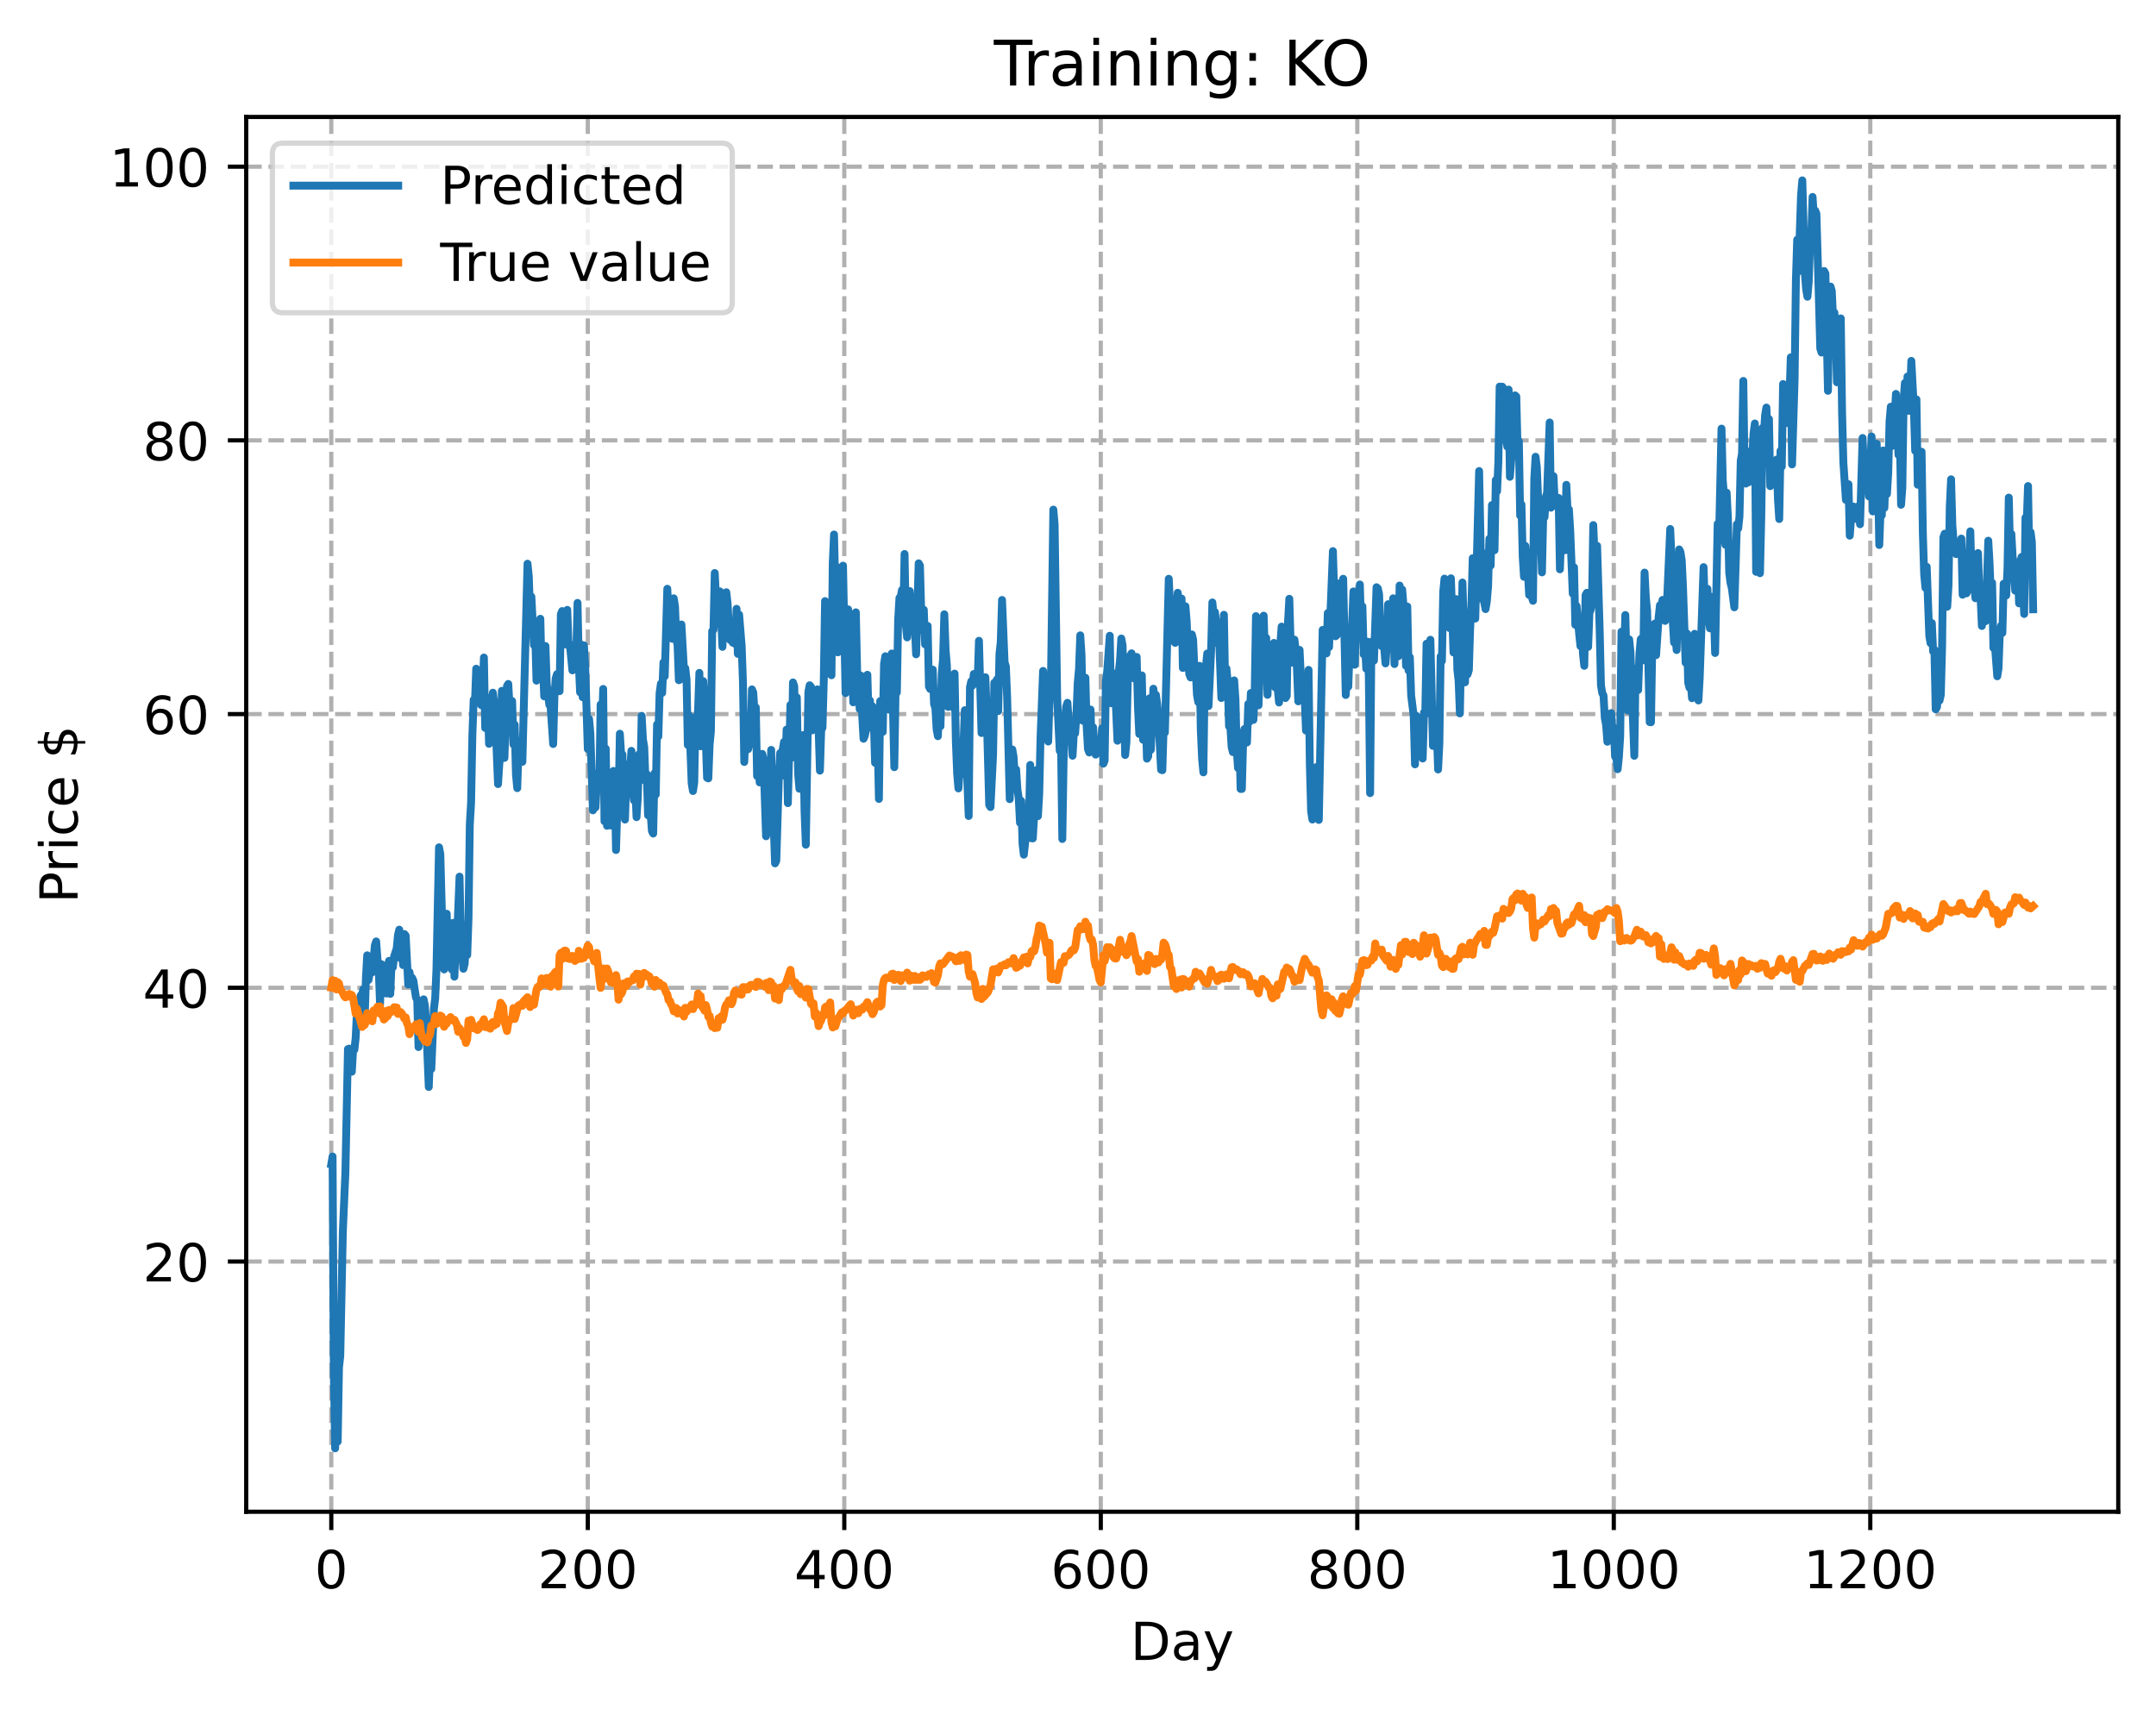 <?xml version="1.0" encoding="utf-8" standalone="no"?>
<!DOCTYPE svg PUBLIC "-//W3C//DTD SVG 1.1//EN"
  "http://www.w3.org/Graphics/SVG/1.1/DTD/svg11.dtd">
<!-- Created with matplotlib (https://matplotlib.org/) -->
<svg height="325.986pt" version="1.1" viewBox="0 0 411.286 325.986" width="411.286pt" xmlns="http://www.w3.org/2000/svg" xmlns:xlink="http://www.w3.org/1999/xlink">
 <defs>
  <style type="text/css">
*{stroke-linecap:butt;stroke-linejoin:round;}
  </style>
 </defs>
 <g id="figure_1">
  <g id="patch_1">
   <path d="M 0 325.986 
L 411.286 325.986 
L 411.286 0 
L 0 0 
z
" style="fill:#ffffff;"/>
  </g>
  <g id="axes_1">
   <g id="patch_2">
    <path d="M 46.966 288.43 
L 404.086 288.43 
L 404.086 22.318 
L 46.966 22.318 
z
" style="fill:#ffffff;"/>
   </g>
   <g id="matplotlib.axis_1">
    <g id="xtick_1">
     <g id="line2d_1">
      <path clip-path="url(#pc663b1a12f)" d="M 63.198 288.43 
L 63.198 22.318 
" style="fill:none;stroke:#b0b0b0;stroke-dasharray:2.96,1.28;stroke-dashoffset:0;stroke-width:0.8;"/>
     </g>
     <g id="line2d_2">
      <defs>
       <path d="M 0 0 
L 0 3.5 
" id="m042b620515" style="stroke:#000000;stroke-width:0.8;"/>
      </defs>
      <g>
       <use style="stroke:#000000;stroke-width:0.8;" x="63.198" xlink:href="#m042b620515" y="288.43"/>
      </g>
     </g>
     <g id="text_1">
      <!-- 0 -->
      <defs>
       <path d="M 31.781 66.406 
Q 24.172 66.406 20.328 58.906 
Q 16.5 51.422 16.5 36.375 
Q 16.5 21.391 20.328 13.891 
Q 24.172 6.391 31.781 6.391 
Q 39.453 6.391 43.281 13.891 
Q 47.125 21.391 47.125 36.375 
Q 47.125 51.422 43.281 58.906 
Q 39.453 66.406 31.781 66.406 
z
M 31.781 74.219 
Q 44.047 74.219 50.516 64.516 
Q 56.984 54.828 56.984 36.375 
Q 56.984 17.969 50.516 8.266 
Q 44.047 -1.422 31.781 -1.422 
Q 19.531 -1.422 13.062 8.266 
Q 6.594 17.969 6.594 36.375 
Q 6.594 54.828 13.062 64.516 
Q 19.531 74.219 31.781 74.219 
z
" id="DejaVuSans-48"/>
      </defs>
      <g transform="translate(60.017 303.029)scale(0.1 -0.1)">
       <use xlink:href="#DejaVuSans-48"/>
      </g>
     </g>
    </g>
    <g id="xtick_2">
     <g id="line2d_3">
      <path clip-path="url(#pc663b1a12f)" d="M 112.129 288.43 
L 112.129 22.318 
" style="fill:none;stroke:#b0b0b0;stroke-dasharray:2.96,1.28;stroke-dashoffset:0;stroke-width:0.8;"/>
     </g>
     <g id="line2d_4">
      <g>
       <use style="stroke:#000000;stroke-width:0.8;" x="112.129" xlink:href="#m042b620515" y="288.43"/>
      </g>
     </g>
     <g id="text_2">
      <!-- 200 -->
      <defs>
       <path d="M 19.188 8.297 
L 53.609 8.297 
L 53.609 0 
L 7.328 0 
L 7.328 8.297 
Q 12.938 14.109 22.625 23.891 
Q 32.328 33.688 34.812 36.531 
Q 39.547 41.844 41.422 45.531 
Q 43.312 49.219 43.312 52.781 
Q 43.312 58.594 39.234 62.25 
Q 35.156 65.922 28.609 65.922 
Q 23.969 65.922 18.812 64.312 
Q 13.672 62.703 7.812 59.422 
L 7.812 69.391 
Q 13.766 71.781 18.938 73 
Q 24.125 74.219 28.422 74.219 
Q 39.75 74.219 46.484 68.547 
Q 53.219 62.891 53.219 53.422 
Q 53.219 48.922 51.531 44.891 
Q 49.859 40.875 45.406 35.406 
Q 44.188 33.984 37.641 27.219 
Q 31.109 20.453 19.188 8.297 
z
" id="DejaVuSans-50"/>
      </defs>
      <g transform="translate(102.585 303.029)scale(0.1 -0.1)">
       <use xlink:href="#DejaVuSans-50"/>
       <use x="63.623" xlink:href="#DejaVuSans-48"/>
       <use x="127.246" xlink:href="#DejaVuSans-48"/>
      </g>
     </g>
    </g>
    <g id="xtick_3">
     <g id="line2d_5">
      <path clip-path="url(#pc663b1a12f)" d="M 161.06 288.43 
L 161.06 22.318 
" style="fill:none;stroke:#b0b0b0;stroke-dasharray:2.96,1.28;stroke-dashoffset:0;stroke-width:0.8;"/>
     </g>
     <g id="line2d_6">
      <g>
       <use style="stroke:#000000;stroke-width:0.8;" x="161.06" xlink:href="#m042b620515" y="288.43"/>
      </g>
     </g>
     <g id="text_3">
      <!-- 400 -->
      <defs>
       <path d="M 37.797 64.312 
L 12.891 25.391 
L 37.797 25.391 
z
M 35.203 72.906 
L 47.609 72.906 
L 47.609 25.391 
L 58.016 25.391 
L 58.016 17.188 
L 47.609 17.188 
L 47.609 0 
L 37.797 0 
L 37.797 17.188 
L 4.891 17.188 
L 4.891 26.703 
z
" id="DejaVuSans-52"/>
      </defs>
      <g transform="translate(151.516 303.029)scale(0.1 -0.1)">
       <use xlink:href="#DejaVuSans-52"/>
       <use x="63.623" xlink:href="#DejaVuSans-48"/>
       <use x="127.246" xlink:href="#DejaVuSans-48"/>
      </g>
     </g>
    </g>
    <g id="xtick_4">
     <g id="line2d_7">
      <path clip-path="url(#pc663b1a12f)" d="M 209.99 288.43 
L 209.99 22.318 
" style="fill:none;stroke:#b0b0b0;stroke-dasharray:2.96,1.28;stroke-dashoffset:0;stroke-width:0.8;"/>
     </g>
     <g id="line2d_8">
      <g>
       <use style="stroke:#000000;stroke-width:0.8;" x="209.99" xlink:href="#m042b620515" y="288.43"/>
      </g>
     </g>
     <g id="text_4">
      <!-- 600 -->
      <defs>
       <path d="M 33.016 40.375 
Q 26.375 40.375 22.484 35.828 
Q 18.609 31.297 18.609 23.391 
Q 18.609 15.531 22.484 10.953 
Q 26.375 6.391 33.016 6.391 
Q 39.656 6.391 43.531 10.953 
Q 47.406 15.531 47.406 23.391 
Q 47.406 31.297 43.531 35.828 
Q 39.656 40.375 33.016 40.375 
z
M 52.594 71.297 
L 52.594 62.312 
Q 48.875 64.062 45.094 64.984 
Q 41.312 65.922 37.594 65.922 
Q 27.828 65.922 22.672 59.328 
Q 17.531 52.734 16.797 39.406 
Q 19.672 43.656 24.016 45.922 
Q 28.375 48.188 33.594 48.188 
Q 44.578 48.188 50.953 41.516 
Q 57.328 34.859 57.328 23.391 
Q 57.328 12.156 50.688 5.359 
Q 44.047 -1.422 33.016 -1.422 
Q 20.359 -1.422 13.672 8.266 
Q 6.984 17.969 6.984 36.375 
Q 6.984 53.656 15.188 63.938 
Q 23.391 74.219 37.203 74.219 
Q 40.922 74.219 44.703 73.484 
Q 48.484 72.75 52.594 71.297 
z
" id="DejaVuSans-54"/>
      </defs>
      <g transform="translate(200.446 303.029)scale(0.1 -0.1)">
       <use xlink:href="#DejaVuSans-54"/>
       <use x="63.623" xlink:href="#DejaVuSans-48"/>
       <use x="127.246" xlink:href="#DejaVuSans-48"/>
      </g>
     </g>
    </g>
    <g id="xtick_5">
     <g id="line2d_9">
      <path clip-path="url(#pc663b1a12f)" d="M 258.921 288.43 
L 258.921 22.318 
" style="fill:none;stroke:#b0b0b0;stroke-dasharray:2.96,1.28;stroke-dashoffset:0;stroke-width:0.8;"/>
     </g>
     <g id="line2d_10">
      <g>
       <use style="stroke:#000000;stroke-width:0.8;" x="258.921" xlink:href="#m042b620515" y="288.43"/>
      </g>
     </g>
     <g id="text_5">
      <!-- 800 -->
      <defs>
       <path d="M 31.781 34.625 
Q 24.75 34.625 20.719 30.859 
Q 16.703 27.094 16.703 20.516 
Q 16.703 13.922 20.719 10.156 
Q 24.75 6.391 31.781 6.391 
Q 38.812 6.391 42.859 10.172 
Q 46.922 13.969 46.922 20.516 
Q 46.922 27.094 42.891 30.859 
Q 38.875 34.625 31.781 34.625 
z
M 21.922 38.812 
Q 15.578 40.375 12.031 44.719 
Q 8.5 49.078 8.5 55.328 
Q 8.5 64.062 14.719 69.141 
Q 20.953 74.219 31.781 74.219 
Q 42.672 74.219 48.875 69.141 
Q 55.078 64.062 55.078 55.328 
Q 55.078 49.078 51.531 44.719 
Q 48 40.375 41.703 38.812 
Q 48.828 37.156 52.797 32.312 
Q 56.781 27.484 56.781 20.516 
Q 56.781 9.906 50.312 4.234 
Q 43.844 -1.422 31.781 -1.422 
Q 19.734 -1.422 13.25 4.234 
Q 6.781 9.906 6.781 20.516 
Q 6.781 27.484 10.781 32.312 
Q 14.797 37.156 21.922 38.812 
z
M 18.312 54.391 
Q 18.312 48.734 21.844 45.562 
Q 25.391 42.391 31.781 42.391 
Q 38.141 42.391 41.719 45.562 
Q 45.312 48.734 45.312 54.391 
Q 45.312 60.062 41.719 63.234 
Q 38.141 66.406 31.781 66.406 
Q 25.391 66.406 21.844 63.234 
Q 18.312 60.062 18.312 54.391 
z
" id="DejaVuSans-56"/>
      </defs>
      <g transform="translate(249.377 303.029)scale(0.1 -0.1)">
       <use xlink:href="#DejaVuSans-56"/>
       <use x="63.623" xlink:href="#DejaVuSans-48"/>
       <use x="127.246" xlink:href="#DejaVuSans-48"/>
      </g>
     </g>
    </g>
    <g id="xtick_6">
     <g id="line2d_11">
      <path clip-path="url(#pc663b1a12f)" d="M 307.851 288.43 
L 307.851 22.318 
" style="fill:none;stroke:#b0b0b0;stroke-dasharray:2.96,1.28;stroke-dashoffset:0;stroke-width:0.8;"/>
     </g>
     <g id="line2d_12">
      <g>
       <use style="stroke:#000000;stroke-width:0.8;" x="307.851" xlink:href="#m042b620515" y="288.43"/>
      </g>
     </g>
     <g id="text_6">
      <!-- 1000 -->
      <defs>
       <path d="M 12.406 8.297 
L 28.516 8.297 
L 28.516 63.922 
L 10.984 60.406 
L 10.984 69.391 
L 28.422 72.906 
L 38.281 72.906 
L 38.281 8.297 
L 54.391 8.297 
L 54.391 0 
L 12.406 0 
z
" id="DejaVuSans-49"/>
      </defs>
      <g transform="translate(295.126 303.029)scale(0.1 -0.1)">
       <use xlink:href="#DejaVuSans-49"/>
       <use x="63.623" xlink:href="#DejaVuSans-48"/>
       <use x="127.246" xlink:href="#DejaVuSans-48"/>
       <use x="190.869" xlink:href="#DejaVuSans-48"/>
      </g>
     </g>
    </g>
    <g id="xtick_7">
     <g id="line2d_13">
      <path clip-path="url(#pc663b1a12f)" d="M 356.782 288.43 
L 356.782 22.318 
" style="fill:none;stroke:#b0b0b0;stroke-dasharray:2.96,1.28;stroke-dashoffset:0;stroke-width:0.8;"/>
     </g>
     <g id="line2d_14">
      <g>
       <use style="stroke:#000000;stroke-width:0.8;" x="356.782" xlink:href="#m042b620515" y="288.43"/>
      </g>
     </g>
     <g id="text_7">
      <!-- 1200 -->
      <g transform="translate(344.057 303.029)scale(0.1 -0.1)">
       <use xlink:href="#DejaVuSans-49"/>
       <use x="63.623" xlink:href="#DejaVuSans-50"/>
       <use x="127.246" xlink:href="#DejaVuSans-48"/>
       <use x="190.869" xlink:href="#DejaVuSans-48"/>
      </g>
     </g>
    </g>
    <g id="text_8">
     <!-- Day -->
     <defs>
      <path d="M 19.672 64.797 
L 19.672 8.109 
L 31.594 8.109 
Q 46.688 8.109 53.688 14.938 
Q 60.688 21.781 60.688 36.531 
Q 60.688 51.172 53.688 57.984 
Q 46.688 64.797 31.594 64.797 
z
M 9.812 72.906 
L 30.078 72.906 
Q 51.266 72.906 61.172 64.094 
Q 71.094 55.281 71.094 36.531 
Q 71.094 17.672 61.125 8.828 
Q 51.172 0 30.078 0 
L 9.812 0 
z
" id="DejaVuSans-68"/>
      <path d="M 34.281 27.484 
Q 23.391 27.484 19.188 25 
Q 14.984 22.516 14.984 16.5 
Q 14.984 11.719 18.141 8.906 
Q 21.297 6.109 26.703 6.109 
Q 34.188 6.109 38.703 11.406 
Q 43.219 16.703 43.219 25.484 
L 43.219 27.484 
z
M 52.203 31.203 
L 52.203 0 
L 43.219 0 
L 43.219 8.297 
Q 40.141 3.328 35.547 0.953 
Q 30.953 -1.422 24.312 -1.422 
Q 15.922 -1.422 10.953 3.297 
Q 6 8.016 6 15.922 
Q 6 25.141 12.172 29.828 
Q 18.359 34.516 30.609 34.516 
L 43.219 34.516 
L 43.219 35.406 
Q 43.219 41.609 39.141 45 
Q 35.062 48.391 27.688 48.391 
Q 23 48.391 18.547 47.266 
Q 14.109 46.141 10.016 43.891 
L 10.016 52.203 
Q 14.938 54.109 19.578 55.047 
Q 24.219 56 28.609 56 
Q 40.484 56 46.344 49.844 
Q 52.203 43.703 52.203 31.203 
z
" id="DejaVuSans-97"/>
      <path d="M 32.172 -5.078 
Q 28.375 -14.844 24.75 -17.812 
Q 21.141 -20.797 15.094 -20.797 
L 7.906 -20.797 
L 7.906 -13.281 
L 13.188 -13.281 
Q 16.891 -13.281 18.938 -11.516 
Q 21 -9.766 23.484 -3.219 
L 25.094 0.875 
L 2.984 54.688 
L 12.5 54.688 
L 29.594 11.922 
L 46.688 54.688 
L 56.203 54.688 
z
" id="DejaVuSans-121"/>
     </defs>
     <g transform="translate(215.652 316.707)scale(0.1 -0.1)">
      <use xlink:href="#DejaVuSans-68"/>
      <use x="77.002" xlink:href="#DejaVuSans-97"/>
      <use x="138.281" xlink:href="#DejaVuSans-121"/>
     </g>
    </g>
   </g>
   <g id="matplotlib.axis_2">
    <g id="ytick_1">
     <g id="line2d_15">
      <path clip-path="url(#pc663b1a12f)" d="M 46.966 240.687 
L 404.086 240.687 
" style="fill:none;stroke:#b0b0b0;stroke-dasharray:2.96,1.28;stroke-dashoffset:0;stroke-width:0.8;"/>
     </g>
     <g id="line2d_16">
      <defs>
       <path d="M 0 0 
L -3.5 0 
" id="ma4b02bdbd6" style="stroke:#000000;stroke-width:0.8;"/>
      </defs>
      <g>
       <use style="stroke:#000000;stroke-width:0.8;" x="46.966" xlink:href="#ma4b02bdbd6" y="240.687"/>
      </g>
     </g>
     <g id="text_9">
      <!-- 20 -->
      <g transform="translate(27.241 244.486)scale(0.1 -0.1)">
       <use xlink:href="#DejaVuSans-50"/>
       <use x="63.623" xlink:href="#DejaVuSans-48"/>
      </g>
     </g>
    </g>
    <g id="ytick_2">
     <g id="line2d_17">
      <path clip-path="url(#pc663b1a12f)" d="M 46.966 188.464 
L 404.086 188.464 
" style="fill:none;stroke:#b0b0b0;stroke-dasharray:2.96,1.28;stroke-dashoffset:0;stroke-width:0.8;"/>
     </g>
     <g id="line2d_18">
      <g>
       <use style="stroke:#000000;stroke-width:0.8;" x="46.966" xlink:href="#ma4b02bdbd6" y="188.464"/>
      </g>
     </g>
     <g id="text_10">
      <!-- 40 -->
      <g transform="translate(27.241 192.263)scale(0.1 -0.1)">
       <use xlink:href="#DejaVuSans-52"/>
       <use x="63.623" xlink:href="#DejaVuSans-48"/>
      </g>
     </g>
    </g>
    <g id="ytick_3">
     <g id="line2d_19">
      <path clip-path="url(#pc663b1a12f)" d="M 46.966 136.241 
L 404.086 136.241 
" style="fill:none;stroke:#b0b0b0;stroke-dasharray:2.96,1.28;stroke-dashoffset:0;stroke-width:0.8;"/>
     </g>
     <g id="line2d_20">
      <g>
       <use style="stroke:#000000;stroke-width:0.8;" x="46.966" xlink:href="#ma4b02bdbd6" y="136.241"/>
      </g>
     </g>
     <g id="text_11">
      <!-- 60 -->
      <g transform="translate(27.241 140.04)scale(0.1 -0.1)">
       <use xlink:href="#DejaVuSans-54"/>
       <use x="63.623" xlink:href="#DejaVuSans-48"/>
      </g>
     </g>
    </g>
    <g id="ytick_4">
     <g id="line2d_21">
      <path clip-path="url(#pc663b1a12f)" d="M 46.966 84.019 
L 404.086 84.019 
" style="fill:none;stroke:#b0b0b0;stroke-dasharray:2.96,1.28;stroke-dashoffset:0;stroke-width:0.8;"/>
     </g>
     <g id="line2d_22">
      <g>
       <use style="stroke:#000000;stroke-width:0.8;" x="46.966" xlink:href="#ma4b02bdbd6" y="84.019"/>
      </g>
     </g>
     <g id="text_12">
      <!-- 80 -->
      <g transform="translate(27.241 87.818)scale(0.1 -0.1)">
       <use xlink:href="#DejaVuSans-56"/>
       <use x="63.623" xlink:href="#DejaVuSans-48"/>
      </g>
     </g>
    </g>
    <g id="ytick_5">
     <g id="line2d_23">
      <path clip-path="url(#pc663b1a12f)" d="M 46.966 31.796 
L 404.086 31.796 
" style="fill:none;stroke:#b0b0b0;stroke-dasharray:2.96,1.28;stroke-dashoffset:0;stroke-width:0.8;"/>
     </g>
     <g id="line2d_24">
      <g>
       <use style="stroke:#000000;stroke-width:0.8;" x="46.966" xlink:href="#ma4b02bdbd6" y="31.796"/>
      </g>
     </g>
     <g id="text_13">
      <!-- 100 -->
      <g transform="translate(20.878 35.595)scale(0.1 -0.1)">
       <use xlink:href="#DejaVuSans-49"/>
       <use x="63.623" xlink:href="#DejaVuSans-48"/>
       <use x="127.246" xlink:href="#DejaVuSans-48"/>
      </g>
     </g>
    </g>
    <g id="text_14">
     <!-- Price $ -->
     <defs>
      <path d="M 19.672 64.797 
L 19.672 37.406 
L 32.078 37.406 
Q 38.969 37.406 42.719 40.969 
Q 46.484 44.531 46.484 51.125 
Q 46.484 57.672 42.719 61.234 
Q 38.969 64.797 32.078 64.797 
z
M 9.812 72.906 
L 32.078 72.906 
Q 44.344 72.906 50.609 67.359 
Q 56.891 61.812 56.891 51.125 
Q 56.891 40.328 50.609 34.812 
Q 44.344 29.297 32.078 29.297 
L 19.672 29.297 
L 19.672 0 
L 9.812 0 
z
" id="DejaVuSans-80"/>
      <path d="M 41.109 46.297 
Q 39.594 47.172 37.812 47.578 
Q 36.031 48 33.891 48 
Q 26.266 48 22.188 43.047 
Q 18.109 38.094 18.109 28.812 
L 18.109 0 
L 9.078 0 
L 9.078 54.688 
L 18.109 54.688 
L 18.109 46.188 
Q 20.953 51.172 25.484 53.578 
Q 30.031 56 36.531 56 
Q 37.453 56 38.578 55.875 
Q 39.703 55.766 41.062 55.516 
z
" id="DejaVuSans-114"/>
      <path d="M 9.422 54.688 
L 18.406 54.688 
L 18.406 0 
L 9.422 0 
z
M 9.422 75.984 
L 18.406 75.984 
L 18.406 64.594 
L 9.422 64.594 
z
" id="DejaVuSans-105"/>
      <path d="M 48.781 52.594 
L 48.781 44.188 
Q 44.969 46.297 41.141 47.344 
Q 37.312 48.391 33.406 48.391 
Q 24.656 48.391 19.812 42.844 
Q 14.984 37.312 14.984 27.297 
Q 14.984 17.281 19.812 11.734 
Q 24.656 6.203 33.406 6.203 
Q 37.312 6.203 41.141 7.25 
Q 44.969 8.297 48.781 10.406 
L 48.781 2.094 
Q 45.016 0.344 40.984 -0.531 
Q 36.969 -1.422 32.422 -1.422 
Q 20.062 -1.422 12.781 6.344 
Q 5.516 14.109 5.516 27.297 
Q 5.516 40.672 12.859 48.328 
Q 20.219 56 33.016 56 
Q 37.156 56 41.109 55.141 
Q 45.062 54.297 48.781 52.594 
z
" id="DejaVuSans-99"/>
      <path d="M 56.203 29.594 
L 56.203 25.203 
L 14.891 25.203 
Q 15.484 15.922 20.484 11.062 
Q 25.484 6.203 34.422 6.203 
Q 39.594 6.203 44.453 7.469 
Q 49.312 8.734 54.109 11.281 
L 54.109 2.781 
Q 49.266 0.734 44.188 -0.344 
Q 39.109 -1.422 33.891 -1.422 
Q 20.797 -1.422 13.156 6.188 
Q 5.516 13.812 5.516 26.812 
Q 5.516 40.234 12.766 48.109 
Q 20.016 56 32.328 56 
Q 43.359 56 49.781 48.891 
Q 56.203 41.797 56.203 29.594 
z
M 47.219 32.234 
Q 47.125 39.594 43.094 43.984 
Q 39.062 48.391 32.422 48.391 
Q 24.906 48.391 20.391 44.141 
Q 15.875 39.891 15.188 32.172 
z
" id="DejaVuSans-101"/>
      <path id="DejaVuSans-32"/>
      <path d="M 33.797 -14.703 
L 28.906 -14.703 
L 28.859 0 
Q 23.734 0.094 18.609 1.188 
Q 13.484 2.297 8.297 4.5 
L 8.297 13.281 
Q 13.281 10.156 18.375 8.562 
Q 23.484 6.984 28.906 6.938 
L 28.906 29.203 
Q 18.109 30.953 13.203 35.156 
Q 8.297 39.359 8.297 46.688 
Q 8.297 54.641 13.625 59.219 
Q 18.953 63.812 28.906 64.5 
L 28.906 75.984 
L 33.797 75.984 
L 33.797 64.656 
Q 38.328 64.453 42.578 63.688 
Q 46.828 62.938 50.875 61.625 
L 50.875 53.078 
Q 46.828 55.125 42.547 56.25 
Q 38.281 57.375 33.797 57.562 
L 33.797 36.719 
Q 44.875 35.016 50.094 30.609 
Q 55.328 26.219 55.328 18.609 
Q 55.328 10.359 49.781 5.594 
Q 44.234 0.828 33.797 0.094 
z
M 28.906 37.594 
L 28.906 57.625 
Q 23.25 56.984 20.266 54.391 
Q 17.281 51.812 17.281 47.516 
Q 17.281 43.312 20.031 40.969 
Q 22.797 38.625 28.906 37.594 
z
M 33.797 28.219 
L 33.797 7.078 
Q 39.984 7.906 43.141 10.594 
Q 46.297 13.281 46.297 17.672 
Q 46.297 21.969 43.281 24.5 
Q 40.281 27.047 33.797 28.219 
z
" id="DejaVuSans-36"/>
     </defs>
     <g transform="translate(14.798 172.342)rotate(-90)scale(0.1 -0.1)">
      <use xlink:href="#DejaVuSans-80"/>
      <use x="58.553" xlink:href="#DejaVuSans-114"/>
      <use x="99.666" xlink:href="#DejaVuSans-105"/>
      <use x="127.449" xlink:href="#DejaVuSans-99"/>
      <use x="182.43" xlink:href="#DejaVuSans-101"/>
      <use x="243.953" xlink:href="#DejaVuSans-32"/>
      <use x="275.74" xlink:href="#DejaVuSans-36"/>
     </g>
    </g>
   </g>
   <g id="line2d_25">
    <path clip-path="url(#pc663b1a12f)" d="M 63.198 222.116 
L 63.443 220.655 
L 63.688 261.912 
L 63.932 276.334 
L 64.177 269.239 
L 64.422 275.043 
L 64.666 260.935 
L 64.911 258.717 
L 65.4 235.018 
L 65.89 223.686 
L 66.379 200.152 
L 66.623 200.067 
L 66.868 203.39 
L 67.113 204.479 
L 67.357 200.323 
L 67.602 200.269 
L 67.847 198.06 
L 68.091 193.069 
L 68.336 191.526 
L 68.581 191.094 
L 68.825 189.895 
L 69.07 189.726 
L 69.315 188.716 
L 69.559 194.82 
L 69.804 186.586 
L 70.049 182.264 
L 70.293 186.984 
L 70.783 184.173 
L 71.027 185.513 
L 71.517 180.336 
L 71.761 179.619 
L 72.006 182.983 
L 72.251 184.784 
L 72.495 191.678 
L 72.74 183.953 
L 72.984 185.817 
L 73.229 184.207 
L 73.474 189.36 
L 73.718 189.555 
L 74.208 183.328 
L 74.452 189.627 
L 74.697 183.6 
L 74.942 184.554 
L 75.186 182.465 
L 75.676 180.979 
L 75.92 178.419 
L 76.165 177.372 
L 76.41 182.838 
L 76.654 181.198 
L 76.899 184.139 
L 77.144 178.211 
L 77.388 178.512 
L 77.878 187.856 
L 78.122 185.47 
L 78.367 186.983 
L 78.611 186.57 
L 78.856 187.096 
L 79.345 190.322 
L 79.59 190.735 
L 79.835 199.773 
L 80.079 198.085 
L 80.324 193.187 
L 80.569 195.559 
L 80.813 190.663 
L 81.058 191.894 
L 81.303 195.478 
L 81.792 207.39 
L 82.037 201.401 
L 82.281 203.956 
L 82.771 192.497 
L 83.015 190.497 
L 83.26 184.934 
L 83.749 161.663 
L 83.994 162.906 
L 84.483 180.919 
L 84.728 184.961 
L 84.972 183.047 
L 85.217 174.339 
L 85.462 182.664 
L 85.951 178.711 
L 86.196 184.982 
L 86.44 176.072 
L 86.685 186.345 
L 86.93 179.9 
L 87.174 179.473 
L 87.664 167.257 
L 87.908 178.912 
L 88.398 184.84 
L 88.642 183.89 
L 88.887 179.783 
L 89.132 182.212 
L 89.376 175.162 
L 89.621 157.302 
L 89.866 153.118 
L 90.11 140.33 
L 90.355 133.53 
L 90.599 134.271 
L 90.844 127.584 
L 91.089 132.499 
L 91.823 134.548 
L 92.067 132.351 
L 92.312 125.454 
L 92.557 138.886 
L 93.046 133.129 
L 93.291 141.924 
L 94.025 132.161 
L 94.269 134.155 
L 94.514 137.662 
L 95.003 149.597 
L 95.248 145.766 
L 95.493 143.825 
L 95.737 131.811 
L 96.227 144.609 
L 96.716 130.892 
L 96.96 130.493 
L 97.45 138.972 
L 97.694 133.753 
L 97.939 142.023 
L 98.184 138.26 
L 98.428 147.804 
L 98.673 150.373 
L 98.918 142.794 
L 99.162 141.423 
L 99.407 145.332 
L 99.652 145.355 
L 100.63 107.55 
L 100.875 109.955 
L 101.12 117.148 
L 101.364 113.835 
L 101.854 123.075 
L 102.098 120.964 
L 102.343 129.863 
L 103.077 118.055 
L 103.321 128.485 
L 103.566 126.781 
L 103.811 132.857 
L 104.055 123.257 
L 104.3 130.54 
L 104.789 134.485 
L 105.034 134.789 
L 105.523 141.956 
L 105.768 132.793 
L 106.013 129.402 
L 106.257 128.616 
L 106.747 131.871 
L 106.991 117.193 
L 107.236 116.584 
L 107.481 122.997 
L 107.725 121.016 
L 107.97 121.313 
L 108.215 116.358 
L 108.459 123.192 
L 108.704 122.9 
L 109.193 127.9 
L 109.438 125.48 
L 109.682 127.078 
L 109.927 125.288 
L 110.172 115.031 
L 110.416 126.694 
L 110.661 132.098 
L 110.906 123.003 
L 111.15 133.025 
L 111.395 123.134 
L 111.64 127.369 
L 112.129 142.912 
L 112.374 137.163 
L 112.618 139.914 
L 113.108 154.605 
L 113.352 147.667 
L 113.597 154.051 
L 113.842 149.539 
L 114.086 150.533 
L 114.331 150.453 
L 114.575 134.42 
L 114.82 139.229 
L 115.065 131.442 
L 115.309 156.697 
L 115.554 142.845 
L 115.799 157.551 
L 116.043 151.137 
L 116.288 150.838 
L 116.533 157.507 
L 116.777 154.694 
L 117.022 147.092 
L 117.267 148.582 
L 117.511 162.182 
L 117.756 154.351 
L 118.001 152.936 
L 118.245 139.988 
L 118.49 143.932 
L 118.735 143.946 
L 118.979 154.638 
L 119.224 156.372 
L 119.469 148.997 
L 119.713 146.223 
L 119.958 145.732 
L 120.203 147.123 
L 120.447 143.254 
L 120.692 150.469 
L 120.936 152.711 
L 121.181 149.912 
L 121.426 155.914 
L 121.67 152.148 
L 121.915 143.902 
L 122.16 148.886 
L 122.404 136.574 
L 122.649 141.047 
L 122.894 142.535 
L 123.138 149.014 
L 123.383 147.703 
L 123.628 155.558 
L 123.872 153.389 
L 124.117 155.275 
L 124.362 158.568 
L 124.606 159.038 
L 124.851 147.54 
L 125.096 151.6 
L 125.34 138.229 
L 125.585 140.525 
L 125.83 132.216 
L 126.074 130.452 
L 126.319 132.198 
L 126.563 126.383 
L 126.808 129.037 
L 127.297 112.332 
L 127.542 117.144 
L 128.031 117.037 
L 128.276 121.887 
L 128.521 114.154 
L 128.765 115.668 
L 129.01 121.728 
L 129.255 123.103 
L 129.499 129.778 
L 129.744 129.65 
L 129.989 119.147 
L 130.478 127.834 
L 130.723 127.491 
L 130.967 129.626 
L 131.212 142.146 
L 131.457 136.491 
L 131.946 149.485 
L 132.191 150.926 
L 132.435 149.329 
L 132.68 136.815 
L 132.924 138.788 
L 133.169 135.453 
L 133.414 128.374 
L 133.658 142.385 
L 133.903 138.964 
L 134.148 129.951 
L 134.392 133.786 
L 134.882 148.399 
L 135.126 148.513 
L 135.371 142.073 
L 135.616 139.512 
L 135.86 120.427 
L 136.105 120.163 
L 136.35 109.322 
L 136.839 119.047 
L 137.084 118.338 
L 137.328 112.834 
L 137.818 123.419 
L 138.062 114.34 
L 138.307 118.722 
L 138.551 112.996 
L 138.796 115.144 
L 139.041 119.738 
L 139.285 122.106 
L 139.53 119.178 
L 139.775 122.616 
L 140.019 119.611 
L 140.264 122.874 
L 140.509 116.156 
L 140.753 124.753 
L 140.998 117.267 
L 141.487 123.273 
L 141.732 130.275 
L 141.977 145.382 
L 142.221 139.725 
L 142.466 136.772 
L 142.711 142.948 
L 142.955 141.838 
L 143.2 141.56 
L 143.445 131.529 
L 143.689 132.1 
L 143.934 135.83 
L 144.178 134.97 
L 144.423 148.071 
L 144.668 144.622 
L 144.912 149.283 
L 145.157 147.947 
L 145.402 143.834 
L 145.646 144.867 
L 146.136 159.553 
L 146.38 157.996 
L 146.625 153.682 
L 146.87 151.608 
L 147.114 143.074 
L 147.359 154.802 
L 147.604 157.647 
L 147.848 164.725 
L 148.093 164.215 
L 148.582 148.071 
L 148.827 143.674 
L 149.072 144.512 
L 149.561 141.556 
L 149.806 148.083 
L 150.05 139.198 
L 150.295 153.241 
L 150.784 134.494 
L 151.029 144.583 
L 151.273 130.204 
L 151.518 130.956 
L 151.763 143.334 
L 152.007 133.062 
L 152.252 147.594 
L 152.497 150.496 
L 152.741 141.879 
L 152.986 149.981 
L 153.231 140.241 
L 153.475 154.692 
L 153.72 161.165 
L 154.209 132.009 
L 154.454 130.74 
L 154.699 131.016 
L 154.943 139.347 
L 155.188 134.647 
L 155.433 136.347 
L 155.922 131.531 
L 156.411 147.038 
L 156.656 139.255 
L 156.9 138.853 
L 157.145 129.882 
L 157.39 114.686 
L 157.634 128.549 
L 157.879 122.112 
L 158.124 120.761 
L 158.368 118.683 
L 158.613 128.836 
L 158.858 107.486 
L 159.102 101.979 
L 159.347 112.381 
L 159.592 110.237 
L 159.836 124.465 
L 160.081 108.301 
L 160.326 108.351 
L 160.57 111.257 
L 160.815 107.924 
L 161.304 132.25 
L 161.549 118.816 
L 161.794 116.262 
L 162.038 119.217 
L 162.283 123.639 
L 162.527 124.489 
L 162.772 134.006 
L 163.017 131.145 
L 163.261 116.824 
L 163.506 127.791 
L 163.751 130.651 
L 163.995 135.303 
L 164.24 128.913 
L 164.485 136.729 
L 164.729 140.952 
L 164.974 140.38 
L 165.219 139.252 
L 165.463 128.742 
L 165.708 137.364 
L 165.953 133.662 
L 166.197 138.828 
L 166.442 134.753 
L 166.687 137.398 
L 166.931 145.543 
L 167.176 144.18 
L 167.421 141.137 
L 167.665 152.435 
L 167.91 133.759 
L 168.154 137.91 
L 168.399 139.641 
L 168.644 126.666 
L 168.888 125.209 
L 169.133 129.486 
L 169.378 127.813 
L 169.622 135.404 
L 170.112 124.682 
L 170.601 146.377 
L 170.846 131.445 
L 171.09 132.12 
L 171.335 118.206 
L 171.58 114.073 
L 171.824 113.823 
L 172.069 112.557 
L 172.314 118.211 
L 172.558 105.695 
L 172.803 119.281 
L 173.048 121.617 
L 173.292 114.148 
L 173.537 112.77 
L 174.026 120.481 
L 174.271 116.596 
L 174.515 119.442 
L 174.76 124.84 
L 175.249 107.477 
L 175.494 107.914 
L 175.739 116.84 
L 175.983 120.298 
L 176.228 116.339 
L 176.473 122.945 
L 176.717 121.646 
L 176.962 119.419 
L 177.207 130.994 
L 177.451 131.462 
L 177.696 131.155 
L 177.941 127.758 
L 178.185 134.36 
L 178.43 135.029 
L 178.675 139.173 
L 178.919 140.459 
L 179.164 133.048 
L 179.409 138.572 
L 179.653 128.518 
L 179.898 125.77 
L 180.142 117.202 
L 180.387 123.996 
L 180.632 126.959 
L 180.876 134.865 
L 181.121 132.379 
L 181.366 131.893 
L 181.61 129.948 
L 181.855 135.026 
L 182.1 128.516 
L 182.344 141.483 
L 182.589 147.603 
L 182.834 150.429 
L 183.323 142.593 
L 183.568 147.71 
L 184.057 135.497 
L 184.546 149.313 
L 184.791 155.69 
L 185.036 131.092 
L 185.28 129.992 
L 185.525 130.799 
L 185.77 128.59 
L 186.259 129.755 
L 186.503 129.842 
L 186.748 122.257 
L 187.237 139.855 
L 187.482 137.935 
L 187.727 134.792 
L 187.971 129.217 
L 188.216 135.554 
L 188.705 153.587 
L 188.95 153.988 
L 189.439 144.078 
L 189.684 130.253 
L 189.929 132.63 
L 190.173 129.651 
L 190.418 135.678 
L 190.663 124.714 
L 190.907 122.507 
L 191.152 114.469 
L 191.641 126.384 
L 191.886 127.161 
L 192.13 133.141 
L 192.62 152.472 
L 192.864 143.084 
L 193.109 142.988 
L 193.354 144.371 
L 193.598 148.451 
L 193.843 146.805 
L 194.088 150.653 
L 194.332 152.229 
L 194.577 156.979 
L 194.822 152.814 
L 195.066 161.031 
L 195.311 163.071 
L 195.8 158.639 
L 196.045 159.328 
L 196.29 156.036 
L 196.534 145.941 
L 196.779 159.942 
L 197.024 159.966 
L 197.268 155.726 
L 197.513 148.868 
L 197.758 146.917 
L 198.002 155.715 
L 198.247 151.427 
L 198.491 140.922 
L 198.981 128.005 
L 199.225 131.497 
L 199.47 129.092 
L 199.959 141.479 
L 200.204 133.154 
L 200.449 132.33 
L 200.938 97.234 
L 201.183 100.018 
L 201.672 133.273 
L 202.161 143.26 
L 202.406 142.107 
L 202.651 160.076 
L 202.895 145.076 
L 203.14 138.451 
L 203.385 134.839 
L 203.629 134.086 
L 203.874 137.897 
L 204.118 139.294 
L 204.363 138.578 
L 204.608 144.194 
L 204.852 139.79 
L 205.097 139.917 
L 205.342 136.379 
L 205.586 130.338 
L 205.831 127.684 
L 206.076 121.213 
L 206.32 124.979 
L 206.565 137.517 
L 207.054 129.313 
L 207.299 138.621 
L 207.544 142.926 
L 207.788 143.572 
L 208.033 135.374 
L 208.278 142.901 
L 208.522 138.757 
L 208.767 142.191 
L 209.012 143.977 
L 209.256 141.492 
L 209.501 141.419 
L 209.746 141.664 
L 209.99 143.46 
L 210.235 138.951 
L 210.479 145.702 
L 210.724 145.13 
L 210.969 129.919 
L 211.213 128.148 
L 211.703 121.292 
L 211.947 134.174 
L 212.192 128.356 
L 212.437 129.888 
L 212.681 130.308 
L 213.171 141.331 
L 213.415 128.309 
L 213.66 125.957 
L 213.905 121.826 
L 214.149 123.103 
L 214.639 144.055 
L 214.883 141.593 
L 215.128 129.941 
L 215.373 126.3 
L 215.617 125.065 
L 215.862 124.647 
L 216.106 126.212 
L 216.351 129.45 
L 216.84 125.339 
L 217.085 134.923 
L 217.33 140.034 
L 217.819 128.863 
L 218.064 141.151 
L 218.308 140.466 
L 218.553 136.142 
L 218.798 144.749 
L 219.042 144.301 
L 219.287 133.237 
L 219.532 143.08 
L 220.021 131.402 
L 220.266 133.647 
L 220.51 132.584 
L 220.755 134.388 
L 221 137.329 
L 221.489 146.863 
L 221.734 146.955 
L 221.978 138.776 
L 222.223 139.766 
L 222.957 110.428 
L 223.201 115.641 
L 223.446 117.706 
L 223.691 122.289 
L 223.935 121.338 
L 224.18 122.655 
L 224.425 116.111 
L 224.669 113.096 
L 224.914 116.105 
L 225.159 114.253 
L 225.403 114.201 
L 225.648 127.442 
L 225.893 117.823 
L 226.137 115.675 
L 226.382 118.66 
L 226.627 125.463 
L 226.871 128.598 
L 227.116 129.249 
L 227.361 121.045 
L 227.605 122.067 
L 227.85 127.66 
L 228.094 127.898 
L 228.339 132.6 
L 228.584 133.957 
L 228.828 127.041 
L 229.073 139.394 
L 229.318 144.837 
L 229.562 147.366 
L 229.807 129.632 
L 230.296 124.683 
L 230.541 134.715 
L 231.03 124.21 
L 231.275 114.941 
L 231.52 117.469 
L 231.764 116.776 
L 232.009 118.748 
L 232.254 122.775 
L 232.498 120.062 
L 232.988 133.177 
L 233.232 129.071 
L 233.477 117.297 
L 233.722 131.238 
L 233.966 127.558 
L 234.211 130.233 
L 234.455 138.577 
L 234.7 138.542 
L 234.945 142.533 
L 235.189 143.497 
L 235.434 129.815 
L 235.679 133.393 
L 235.923 143.053 
L 236.168 146.536 
L 236.413 139.834 
L 236.657 150.528 
L 236.902 150.528 
L 237.147 141.255 
L 237.391 139.092 
L 237.636 141.072 
L 237.881 141.665 
L 238.125 134.311 
L 238.37 137.702 
L 238.615 132.219 
L 238.859 132.315 
L 239.104 137.352 
L 239.349 132.272 
L 239.593 117.554 
L 240.082 134.569 
L 240.572 121.254 
L 240.816 122.175 
L 241.061 117.465 
L 241.306 125.303 
L 241.55 121.709 
L 241.795 132.578 
L 242.04 124.898 
L 242.284 125.204 
L 242.529 130.738 
L 243.018 122.659 
L 243.263 131.146 
L 243.508 125.147 
L 243.752 131.445 
L 243.997 134.037 
L 244.242 122.914 
L 244.486 119.551 
L 244.731 122.3 
L 245.22 133.184 
L 245.465 132.777 
L 245.709 118.657 
L 245.954 114.245 
L 246.199 122.682 
L 246.443 126.42 
L 246.688 125.897 
L 246.933 122.04 
L 247.177 124.102 
L 247.422 127.784 
L 247.667 133.813 
L 247.911 123.998 
L 248.156 129.108 
L 248.401 130.823 
L 248.645 133.55 
L 248.89 133.112 
L 249.135 139.39 
L 249.379 137.959 
L 249.624 127.811 
L 249.869 145.907 
L 250.113 154.802 
L 250.358 156.366 
L 250.603 147.534 
L 250.847 153.06 
L 251.092 146.361 
L 251.581 156.44 
L 252.315 120.178 
L 252.56 124.513 
L 252.804 124.532 
L 253.049 124.666 
L 253.294 116.973 
L 253.538 123.477 
L 254.272 105.151 
L 254.762 121.398 
L 255.006 121.187 
L 255.251 111.321 
L 255.496 116.401 
L 255.74 115.223 
L 256.23 110.426 
L 256.719 132.603 
L 256.964 127.66 
L 257.208 131.005 
L 257.453 123.893 
L 257.697 124.836 
L 258.187 112.842 
L 258.431 126.833 
L 258.676 118.948 
L 258.921 117.894 
L 259.165 120.814 
L 259.41 111.517 
L 259.655 119.726 
L 259.899 115.684 
L 260.144 124.863 
L 260.389 122.682 
L 260.633 127.586 
L 260.878 122.433 
L 261.123 129.198 
L 261.367 151.326 
L 261.612 122.455 
L 261.857 123.258 
L 262.101 126.037 
L 262.591 112.038 
L 262.835 112.253 
L 263.08 113.35 
L 263.325 121.112 
L 263.569 123.281 
L 263.814 120.938 
L 264.303 126.574 
L 264.548 123.171 
L 264.792 115.278 
L 265.037 118.326 
L 265.282 116.529 
L 265.526 117.011 
L 265.771 114.151 
L 266.016 126.698 
L 266.26 117.087 
L 266.505 119.472 
L 266.75 125.207 
L 266.994 111.716 
L 267.239 119.01 
L 267.484 112.483 
L 267.973 118.405 
L 268.218 127.039 
L 268.462 115.715 
L 268.707 127.931 
L 268.952 125.404 
L 269.196 132.677 
L 269.685 136.582 
L 269.93 145.837 
L 270.175 136.553 
L 270.419 138.317 
L 270.664 143.934 
L 270.909 137.74 
L 271.153 137.397 
L 271.398 144.724 
L 271.643 135.95 
L 271.887 136.317 
L 272.132 122.813 
L 272.377 125.281 
L 272.621 131.574 
L 272.866 122.06 
L 273.355 142.318 
L 273.6 140.897 
L 273.845 136.057 
L 274.089 139.361 
L 274.334 146.813 
L 274.579 141.864 
L 274.823 125.238 
L 275.068 126.112 
L 275.313 112.942 
L 275.557 110.396 
L 275.802 112.64 
L 276.046 111.507 
L 276.291 112.41 
L 276.536 119.842 
L 276.78 110.335 
L 277.27 124.492 
L 277.514 115.922 
L 277.759 114.303 
L 278.004 127.745 
L 278.248 129.905 
L 278.493 136.115 
L 278.982 111.138 
L 279.227 118.872 
L 279.472 130.187 
L 279.716 123.542 
L 279.961 128.657 
L 280.206 127.857 
L 280.45 119.81 
L 280.695 115.508 
L 280.94 106.503 
L 281.184 108.538 
L 281.429 118.02 
L 282.163 89.874 
L 282.652 114.247 
L 282.897 105.519 
L 283.141 114.973 
L 283.386 116.212 
L 283.631 114.772 
L 283.875 111.87 
L 284.12 102.799 
L 284.365 107.91 
L 284.609 96.362 
L 284.854 98.494 
L 285.099 104.977 
L 285.343 91.586 
L 285.588 93.742 
L 285.833 88.111 
L 286.077 73.757 
L 286.322 76.661 
L 286.567 73.769 
L 286.811 74.118 
L 287.056 77.857 
L 287.301 83.872 
L 287.545 85.226 
L 287.79 74.332 
L 288.034 90.972 
L 288.524 84.615 
L 288.768 76.974 
L 289.013 75.433 
L 289.258 75.657 
L 289.502 85.72 
L 289.747 84.179 
L 289.992 98.376 
L 290.236 96.246 
L 290.481 106.282 
L 290.726 110.054 
L 290.97 104.143 
L 291.46 109.004 
L 291.704 113.515 
L 291.949 111.473 
L 292.194 113.829 
L 292.438 114.634 
L 292.683 91.409 
L 292.928 87.143 
L 293.172 89.179 
L 293.661 101.042 
L 293.906 101.546 
L 294.151 109.21 
L 294.395 98.091 
L 294.64 98.667 
L 294.885 94.815 
L 295.129 94.031 
L 295.619 80.605 
L 295.863 96.864 
L 296.108 94.896 
L 296.353 90.846 
L 296.597 95.997 
L 296.842 95.849 
L 297.087 96.673 
L 297.331 95.006 
L 297.576 108.626 
L 297.821 101.72 
L 298.065 101.642 
L 298.555 104.979 
L 298.799 92.501 
L 299.044 97.57 
L 299.289 97.178 
L 299.533 101.102 
L 300.022 113.266 
L 300.267 108.238 
L 300.512 119.211 
L 300.756 115.616 
L 301.246 120.93 
L 301.49 123.273 
L 301.735 119.39 
L 301.98 124.853 
L 302.224 127.039 
L 302.469 113.542 
L 302.714 113.1 
L 302.958 123.425 
L 303.203 116.942 
L 303.448 116.312 
L 303.692 114.772 
L 303.937 100.178 
L 304.182 105.86 
L 304.426 104.392 
L 304.671 104.142 
L 305.16 120.209 
L 305.405 130.769 
L 305.649 132.224 
L 305.894 132.719 
L 306.139 137.009 
L 306.383 138.287 
L 306.628 141.524 
L 306.873 137.48 
L 307.117 140.683 
L 307.362 136.049 
L 307.607 140.067 
L 307.851 138.826 
L 308.096 144.351 
L 308.341 144.599 
L 308.585 146.76 
L 308.83 144.417 
L 309.075 140.456 
L 309.319 120.521 
L 309.809 125.669 
L 310.053 117.338 
L 310.543 135.587 
L 310.787 121.987 
L 311.032 124.395 
L 311.766 144.206 
L 312.01 127.573 
L 312.255 130.752 
L 312.5 131.652 
L 312.744 124.741 
L 312.989 121.979 
L 313.234 121.723 
L 313.478 125.979 
L 313.723 109.244 
L 313.968 114.022 
L 314.212 116.546 
L 314.702 137.77 
L 314.946 137.802 
L 315.191 123.177 
L 315.436 124.291 
L 315.68 118.971 
L 315.925 124.995 
L 316.414 117.705 
L 316.659 115.465 
L 316.904 115.912 
L 317.148 114.462 
L 317.393 115.262 
L 317.637 118.466 
L 317.882 117.753 
L 318.616 100.921 
L 318.861 106.632 
L 319.105 118.479 
L 319.35 122.593 
L 319.595 121.024 
L 319.839 124.027 
L 320.329 104.825 
L 320.573 105.329 
L 320.818 106.964 
L 321.063 112.266 
L 321.552 126.444 
L 321.797 120.848 
L 322.041 130.236 
L 322.286 131.208 
L 322.531 130.353 
L 322.775 133.212 
L 323.02 129.67 
L 323.265 120.928 
L 323.754 130.664 
L 323.998 133.648 
L 324.243 129.326 
L 324.977 108.202 
L 325.222 115.89 
L 325.466 116.246 
L 325.711 112.336 
L 325.956 117.977 
L 326.2 119.887 
L 326.445 117.963 
L 326.69 113.877 
L 326.934 116.258 
L 327.179 124.591 
L 327.668 99.947 
L 327.913 103.207 
L 328.402 81.776 
L 328.647 91.697 
L 328.892 94.756 
L 329.136 103.932 
L 329.381 93.992 
L 329.625 98.791 
L 329.87 109.275 
L 330.115 111.198 
L 330.359 112.164 
L 330.849 115.874 
L 331.338 100.018 
L 331.583 100.822 
L 331.827 98.552 
L 332.072 87.871 
L 332.317 86.551 
L 332.561 72.678 
L 332.806 89.704 
L 333.051 92.267 
L 333.295 91.958 
L 333.54 92.028 
L 333.785 90.18 
L 334.029 86.017 
L 334.274 87.041 
L 334.519 82.635 
L 334.763 80.794 
L 335.008 109.106 
L 335.252 101.803 
L 335.497 101.458 
L 335.742 109.365 
L 335.986 98.741 
L 336.231 81.645 
L 336.476 82.984 
L 336.72 79.172 
L 336.965 77.761 
L 337.21 83.444 
L 337.454 79.952 
L 337.699 92.754 
L 337.944 88.403 
L 338.188 89.043 
L 338.678 91.375 
L 338.922 87.686 
L 339.167 95.206 
L 339.412 99.028 
L 339.656 86.014 
L 339.901 89.025 
L 340.146 73.272 
L 340.39 77.596 
L 340.88 80.711 
L 341.124 80.454 
L 341.369 75.731 
L 341.613 68.177 
L 341.858 88.612 
L 342.347 72.332 
L 342.592 53.48 
L 342.837 45.733 
L 343.081 51.789 
L 343.571 37.301 
L 343.815 34.414 
L 344.305 52.194 
L 344.549 55.211 
L 344.794 56.619 
L 345.039 53.791 
L 345.283 46.659 
L 345.528 45.097 
L 345.773 37.572 
L 346.017 41.375 
L 346.262 40.163 
L 346.507 40.769 
L 346.996 57.695 
L 347.24 66.491 
L 347.485 67.26 
L 347.974 51.708 
L 348.219 52.2 
L 348.708 74.571 
L 348.953 58.561 
L 349.198 54.671 
L 349.442 55.517 
L 349.687 61.015 
L 349.932 59.634 
L 350.176 62.656 
L 350.421 72.934 
L 350.666 68.974 
L 350.91 68.682 
L 351.155 60.749 
L 351.4 78.722 
L 351.644 88.206 
L 352.134 95.384 
L 352.378 93.396 
L 352.623 92.384 
L 352.868 102.206 
L 353.112 99.026 
L 353.357 99.102 
L 353.601 96.654 
L 353.846 97.438 
L 354.091 99 
L 354.58 96.541 
L 354.825 100.023 
L 355.314 83.566 
L 355.559 89.202 
L 355.803 87.723 
L 356.048 87.599 
L 356.537 94.714 
L 357.027 83.281 
L 357.271 97.579 
L 357.516 89.982 
L 357.761 92.082 
L 358.005 84.674 
L 358.25 90.956 
L 358.495 103.982 
L 358.739 97.475 
L 358.984 98.308 
L 359.228 85.955 
L 359.473 96.896 
L 359.718 89.896 
L 359.962 94.258 
L 360.207 90.228 
L 360.452 80.454 
L 360.696 77.595 
L 360.941 85.079 
L 361.43 79.605 
L 361.675 75.155 
L 362.164 86.805 
L 362.409 82.065 
L 362.654 96.306 
L 362.898 93.043 
L 363.143 76.218 
L 363.388 73.063 
L 363.632 78.034 
L 363.877 71.845 
L 364.122 78.388 
L 364.366 75.611 
L 364.611 68.859 
L 365.1 77.977 
L 365.345 86.01 
L 365.589 76.202 
L 365.834 92.485 
L 366.079 86.116 
L 366.323 88.171 
L 366.568 86.185 
L 366.813 101.865 
L 367.057 109.535 
L 367.302 112.16 
L 367.547 108.134 
L 368.036 121.315 
L 368.281 122.714 
L 368.525 118.877 
L 368.77 124.285 
L 369.015 123.946 
L 369.259 135.333 
L 369.504 134.913 
L 369.749 131.748 
L 369.993 133.66 
L 370.238 132.571 
L 370.483 123.236 
L 370.727 102.502 
L 370.972 101.828 
L 371.461 115.761 
L 371.706 111.665 
L 371.95 96.558 
L 372.195 91.448 
L 372.44 100.22 
L 372.684 103.43 
L 372.929 105.15 
L 373.174 105.729 
L 373.663 104.479 
L 373.908 105.408 
L 374.152 102.754 
L 374.397 113.472 
L 374.642 108.582 
L 374.886 108.626 
L 375.131 113.204 
L 375.376 112.619 
L 375.865 101.372 
L 376.11 110.636 
L 376.354 105.926 
L 376.599 111.812 
L 376.844 114.14 
L 377.333 105.519 
L 377.577 112.382 
L 377.822 114.001 
L 378.067 119.434 
L 378.311 115.067 
L 378.556 118.591 
L 378.801 118.502 
L 379.29 103.161 
L 379.535 107.409 
L 379.779 113.786 
L 380.024 111.194 
L 380.269 123.612 
L 380.513 122.548 
L 381.003 129.034 
L 381.247 127.507 
L 381.492 120.693 
L 381.737 119.361 
L 381.981 120.756 
L 382.226 111.368 
L 382.471 112.172 
L 382.715 113.608 
L 382.96 108.399 
L 383.204 94.936 
L 383.449 105.121 
L 383.694 101.861 
L 383.938 106.262 
L 384.183 107.785 
L 384.428 112.7 
L 384.672 112.526 
L 384.917 107.957 
L 385.162 115.12 
L 385.406 107.142 
L 385.651 106.263 
L 386.14 117.141 
L 386.385 98.762 
L 386.63 99.476 
L 386.874 92.728 
L 387.119 106.671 
L 387.364 101.532 
L 387.608 103.435 
L 387.853 116.253 
L 387.853 116.253 
" style="fill:none;stroke:#1f77b4;stroke-linecap:square;stroke-width:1.5;"/>
   </g>
   <g id="line2d_26">
    <path clip-path="url(#pc663b1a12f)" d="M 63.198 188.438 
L 63.443 187.002 
L 63.688 187.419 
L 63.932 187.132 
L 64.177 188.777 
L 64.422 187.393 
L 64.666 187.628 
L 64.911 188.777 
L 65.4 189.456 
L 65.645 190.031 
L 65.89 190.292 
L 66.134 190.083 
L 66.379 190.161 
L 66.623 189.639 
L 67.113 189.848 
L 67.357 190.396 
L 67.847 193.399 
L 68.091 192.459 
L 69.07 195.932 
L 69.315 195.253 
L 69.559 195.566 
L 69.804 194.966 
L 70.049 193.295 
L 70.538 194.574 
L 70.783 194.287 
L 71.027 194.861 
L 71.272 192.772 
L 71.517 193.373 
L 72.006 192.067 
L 72.251 192.328 
L 72.495 192.015 
L 72.74 193.608 
L 72.984 193.373 
L 73.229 194.522 
L 73.474 194.313 
L 73.718 192.877 
L 73.963 193.869 
L 74.208 192.694 
L 74.452 192.798 
L 74.697 193.06 
L 74.942 192.825 
L 75.186 192.172 
L 75.676 192.224 
L 75.92 193.451 
L 76.165 193.399 
L 76.41 193.086 
L 76.654 193.347 
L 77.144 194.365 
L 77.388 194.104 
L 77.633 195.253 
L 77.878 195.697 
L 78.122 197.316 
L 78.611 196.062 
L 78.856 196.193 
L 79.345 195.436 
L 79.835 196.898 
L 80.079 195.201 
L 80.324 197.028 
L 80.569 197.968 
L 80.813 198.151 
L 81.058 198.7 
L 81.303 198.491 
L 81.547 198.882 
L 81.792 197.786 
L 82.037 197.446 
L 82.281 195.671 
L 82.526 195.645 
L 82.771 195.279 
L 83.015 193.869 
L 83.26 195.357 
L 83.505 195.201 
L 83.749 194.835 
L 83.994 193.765 
L 84.239 193.895 
L 84.483 195.305 
L 84.728 195.906 
L 84.972 195.488 
L 85.217 195.305 
L 85.462 194.443 
L 85.706 194.626 
L 85.951 194.052 
L 86.196 194.626 
L 86.44 194.731 
L 86.685 194.574 
L 87.174 195.566 
L 87.419 196.872 
L 87.664 196.167 
L 88.153 197.002 
L 88.398 197.812 
L 88.642 197.812 
L 88.887 198.987 
L 89.132 198.256 
L 89.376 194.731 
L 89.621 194.731 
L 89.866 194.574 
L 90.355 196.193 
L 90.599 196.219 
L 91.089 196.532 
L 91.333 196.323 
L 91.578 195.462 
L 91.823 195.462 
L 92.312 194.47 
L 92.557 195.958 
L 93.046 196.01 
L 93.535 196.271 
L 93.78 195.201 
L 94.025 194.992 
L 94.269 195.671 
L 94.514 194.887 
L 94.759 195.383 
L 95.003 193.321 
L 95.248 192.877 
L 95.493 191.31 
L 95.982 192.093 
L 96.227 194.835 
L 96.716 196.715 
L 96.96 195.201 
L 97.205 194.548 
L 97.45 194.391 
L 97.694 194.443 
L 97.939 192.328 
L 98.184 194.417 
L 98.918 191.806 
L 99.162 191.858 
L 99.407 191.545 
L 99.652 191.911 
L 99.896 191.023 
L 100.63 190.266 
L 101.12 192.146 
L 101.364 191.023 
L 101.609 191.519 
L 101.854 191.702 
L 102.343 188.803 
L 102.587 188.281 
L 102.832 188.359 
L 103.077 188.151 
L 103.321 186.662 
L 103.566 187.889 
L 103.811 187.315 
L 104.055 187.289 
L 104.3 186.584 
L 104.545 188.02 
L 104.789 187.054 
L 105.034 188.255 
L 105.279 186.218 
L 105.523 186.61 
L 105.768 185.67 
L 106.013 185.383 
L 106.257 185.644 
L 106.502 188.229 
L 106.747 182.276 
L 106.991 181.806 
L 107.236 182.981 
L 107.481 181.518 
L 107.725 181.362 
L 107.97 181.414 
L 108.215 182.85 
L 108.459 182.328 
L 108.704 182.981 
L 109.193 182.38 
L 109.438 182.693 
L 109.682 183.346 
L 109.927 182.615 
L 110.172 183.033 
L 110.416 181.414 
L 110.906 182.928 
L 111.395 182.746 
L 112.129 180.396 
L 112.374 180.709 
L 112.618 182.249 
L 112.863 182.354 
L 113.108 182.589 
L 113.352 183.424 
L 113.842 181.806 
L 114.331 186.453 
L 114.575 188.49 
L 115.065 184.756 
L 115.309 186.767 
L 115.554 186.401 
L 115.799 184.782 
L 116.043 185.383 
L 116.533 187.446 
L 116.777 187.393 
L 117.022 187.576 
L 117.511 186.036 
L 117.756 187.393 
L 118.001 190.736 
L 118.245 189.091 
L 118.49 189.691 
L 118.735 189.195 
L 118.979 187.602 
L 119.224 187.785 
L 119.469 188.177 
L 119.713 187.263 
L 119.958 187.498 
L 120.203 187.184 
L 120.692 187.054 
L 120.936 186.297 
L 121.181 186.688 
L 121.426 185.774 
L 121.915 185.827 
L 122.16 187.863 
L 122.404 186.271 
L 122.649 186.349 
L 122.894 185.618 
L 123.138 186.271 
L 123.383 185.957 
L 123.628 186.218 
L 123.872 186.271 
L 124.117 186.793 
L 124.362 187.733 
L 124.606 187.628 
L 124.851 188.255 
L 125.096 186.976 
L 125.34 187.889 
L 125.83 187.498 
L 126.074 188.072 
L 126.319 187.942 
L 126.563 188.046 
L 127.053 189.378 
L 127.297 189.691 
L 127.542 190.84 
L 127.787 190.945 
L 128.031 191.65 
L 128.276 191.989 
L 128.521 192.955 
L 128.765 192.877 
L 129.01 192.328 
L 129.255 193.373 
L 129.499 193.295 
L 129.744 192.772 
L 129.989 193.425 
L 130.233 193.216 
L 130.478 193.947 
L 130.723 192.276 
L 130.967 193.06 
L 131.701 192.041 
L 131.946 191.65 
L 132.191 192.537 
L 132.68 191.441 
L 132.924 191.623 
L 133.169 189.534 
L 133.414 190.266 
L 133.658 190.031 
L 133.903 192.041 
L 134.148 192.302 
L 134.392 192.825 
L 134.637 191.754 
L 134.882 192.642 
L 135.126 194 
L 135.371 193.817 
L 135.616 195.175 
L 135.86 195.88 
L 136.105 195.775 
L 136.35 196.167 
L 136.594 195.566 
L 136.839 196.088 
L 137.084 194.261 
L 137.328 194.287 
L 137.573 193.921 
L 137.818 194.574 
L 138.062 193.686 
L 138.307 192.25 
L 138.551 191.65 
L 138.796 191.545 
L 139.041 190.84 
L 139.285 190.84 
L 139.53 191.597 
L 139.775 190.997 
L 140.019 189.482 
L 140.264 188.986 
L 140.509 189.456 
L 140.753 189.587 
L 140.998 189.482 
L 141.243 189.743 
L 141.487 189.769 
L 141.732 188.333 
L 141.977 188.908 
L 142.221 188.333 
L 142.466 188.803 
L 142.711 188.777 
L 142.955 188.151 
L 143.2 187.916 
L 143.445 187.889 
L 144.178 188.307 
L 144.423 187.341 
L 144.668 187.341 
L 144.912 187.498 
L 145.402 187.968 
L 145.646 187.968 
L 145.891 188.255 
L 146.136 187.55 
L 146.38 187.498 
L 146.625 188.908 
L 146.87 187.263 
L 147.114 187.419 
L 147.359 188.856 
L 147.604 188.124 
L 147.848 190.527 
L 148.338 190.37 
L 148.582 190.814 
L 148.827 188.412 
L 149.072 188.829 
L 149.561 188.046 
L 149.806 187.968 
L 150.784 185.043 
L 151.029 186.741 
L 151.518 187.759 
L 151.763 187.446 
L 152.007 188.621 
L 152.252 189.169 
L 152.497 188.124 
L 152.741 189.691 
L 152.986 189.273 
L 153.231 189.091 
L 153.475 189.221 
L 153.72 190.344 
L 153.965 188.673 
L 154.209 188.725 
L 154.699 191.493 
L 154.943 191.78 
L 155.188 191.415 
L 155.433 193.947 
L 155.677 193.242 
L 155.922 194.156 
L 156.166 195.775 
L 156.411 195.044 
L 156.656 194.705 
L 156.9 193.608 
L 157.145 193.817 
L 157.39 192.198 
L 157.634 192.015 
L 157.879 192.355 
L 158.124 191.989 
L 158.368 191.258 
L 158.613 195.07 
L 158.858 196.036 
L 159.102 195.514 
L 159.347 195.827 
L 159.836 194.287 
L 160.081 194.026 
L 160.57 193.164 
L 160.815 193.373 
L 161.06 192.877 
L 161.304 192.772 
L 162.283 191.597 
L 162.527 192.459 
L 162.772 193.765 
L 163.261 192.981 
L 163.506 192.642 
L 163.751 193.321 
L 163.995 192.511 
L 164.485 192.642 
L 164.729 192.067 
L 164.974 192.093 
L 165.463 191.206 
L 165.953 192.616 
L 166.197 192.825 
L 166.442 193.503 
L 166.687 193.112 
L 167.176 191.336 
L 167.421 191.101 
L 167.665 191.362 
L 167.91 192.041 
L 168.154 191.78 
L 168.399 187.994 
L 168.644 186.923 
L 168.888 186.584 
L 169.133 186.506 
L 169.378 186.61 
L 169.622 186.558 
L 169.867 186.636 
L 170.112 185.827 
L 170.356 185.774 
L 170.601 186.976 
L 170.846 186.401 
L 171.09 186.427 
L 171.335 185.983 
L 171.824 187.184 
L 172.069 186.088 
L 172.314 186.558 
L 172.558 186.192 
L 172.803 186.323 
L 173.048 185.566 
L 173.292 186.14 
L 173.537 187.106 
L 173.782 186.14 
L 174.271 186.949 
L 174.515 186.192 
L 174.76 186.949 
L 175.005 186.949 
L 175.249 186.453 
L 175.494 186.949 
L 175.739 186.741 
L 175.983 186.088 
L 176.228 186.218 
L 176.473 186.166 
L 176.717 186.401 
L 177.207 185.879 
L 177.451 186.088 
L 177.696 185.67 
L 177.941 186.218 
L 178.185 187.367 
L 178.43 187.498 
L 178.919 186.062 
L 179.164 184.391 
L 179.409 183.79 
L 179.653 184.051 
L 179.898 183.947 
L 181.121 182.302 
L 181.366 182.484 
L 181.61 182.484 
L 182.1 182.876 
L 182.344 183.398 
L 182.589 183.372 
L 182.834 182.563 
L 183.078 183.32 
L 183.323 182.249 
L 183.568 182.981 
L 183.812 182.928 
L 184.057 183.189 
L 184.302 182.119 
L 184.546 182.197 
L 184.791 185.357 
L 185.036 186.349 
L 185.28 185.931 
L 185.525 185.853 
L 186.014 187.55 
L 186.259 189.456 
L 186.503 190.318 
L 186.748 190.318 
L 186.993 190.031 
L 187.237 190.605 
L 187.482 188.673 
L 187.727 190.161 
L 188.461 189.299 
L 188.95 187.994 
L 189.439 184.939 
L 189.684 185.174 
L 189.929 185.2 
L 190.173 184.782 
L 190.418 185.539 
L 190.907 184.286 
L 191.397 184.208 
L 191.641 183.973 
L 191.886 184.182 
L 192.375 183.581 
L 192.864 183.816 
L 193.354 182.798 
L 193.598 183.372 
L 193.843 184.652 
L 194.088 184.547 
L 194.332 184.182 
L 194.577 184.26 
L 195.311 182.667 
L 195.556 183.529 
L 195.8 182.537 
L 196.045 183.816 
L 196.29 182.719 
L 196.534 182.589 
L 196.779 181.518 
L 197.024 181.309 
L 197.268 181.518 
L 197.513 180.631 
L 197.758 179.064 
L 198.002 178.228 
L 198.247 176.583 
L 198.491 178.359 
L 198.736 176.792 
L 199.47 180.03 
L 199.715 181.779 
L 200.204 179.873 
L 200.449 186.688 
L 200.693 186.845 
L 201.183 185.774 
L 201.672 187.002 
L 202.406 183.555 
L 202.651 183.738 
L 202.895 183.712 
L 203.14 182.432 
L 203.385 182.484 
L 203.874 182.223 
L 204.118 181.91 
L 204.363 181.388 
L 204.608 181.179 
L 204.852 181.336 
L 205.097 180.839 
L 205.586 177.445 
L 205.831 177.367 
L 206.076 176.714 
L 206.32 177.314 
L 206.565 176.897 
L 206.81 177.262 
L 207.054 175.852 
L 207.299 176.583 
L 207.544 176.609 
L 207.788 178.542 
L 208.033 179.325 
L 208.278 179.247 
L 208.522 180.265 
L 208.767 183.137 
L 209.012 184.286 
L 209.256 184.469 
L 209.746 186.976 
L 209.99 187.446 
L 210.479 182.223 
L 210.724 183.372 
L 210.969 182.328 
L 211.213 180.709 
L 211.458 180.787 
L 211.703 180.735 
L 212.192 181.257 
L 212.437 182.667 
L 212.681 182.876 
L 212.926 182.876 
L 213.171 182.041 
L 213.66 179.299 
L 214.149 181.571 
L 214.394 181.597 
L 214.639 181.779 
L 214.883 182.249 
L 215.128 181.858 
L 215.373 180.213 
L 215.617 179.691 
L 215.862 178.594 
L 216.84 183.451 
L 217.085 182.981 
L 217.33 185.409 
L 217.574 184.312 
L 218.064 184.077 
L 218.308 183.79 
L 218.798 185.252 
L 219.042 182.197 
L 219.287 182.276 
L 220.021 183.738 
L 220.266 183.947 
L 220.51 182.954 
L 221 183.633 
L 221.244 182.902 
L 221.489 183.111 
L 221.734 182.041 
L 221.978 179.847 
L 222.223 180.108 
L 222.467 180.761 
L 222.712 181.936 
L 222.957 182.197 
L 223.201 184.495 
L 223.446 184.834 
L 223.935 188.203 
L 224.18 186.976 
L 224.425 188.699 
L 224.914 187.132 
L 225.159 186.897 
L 225.403 188.412 
L 225.648 186.767 
L 225.893 186.845 
L 226.137 187.237 
L 226.382 187.289 
L 226.627 187.55 
L 226.871 188.255 
L 227.116 187.132 
L 227.361 187.028 
L 227.605 186.688 
L 227.85 186.688 
L 228.094 185.409 
L 228.584 186.14 
L 228.828 185.722 
L 229.807 187.419 
L 230.052 186.897 
L 230.296 187.681 
L 230.541 186.741 
L 230.786 186.427 
L 231.03 185.043 
L 231.275 185.983 
L 232.009 186.453 
L 232.254 187.184 
L 232.498 187.002 
L 232.743 186.088 
L 232.988 185.957 
L 233.232 186.506 
L 233.477 186.741 
L 233.722 186.636 
L 233.966 185.905 
L 234.211 186.009 
L 234.455 186.662 
L 234.945 184.547 
L 235.189 184.495 
L 235.434 185.017 
L 235.679 185.043 
L 235.923 184.939 
L 236.168 185.252 
L 236.413 185.304 
L 236.657 185.879 
L 236.902 185.539 
L 237.147 185.487 
L 237.391 185.957 
L 237.636 186.009 
L 237.881 185.879 
L 238.125 186.192 
L 238.37 186.923 
L 238.615 188.203 
L 239.349 187.602 
L 240.082 189.534 
L 240.327 188.255 
L 240.572 187.759 
L 240.816 186.767 
L 241.061 187.419 
L 241.306 187.211 
L 241.55 187.472 
L 242.04 188.412 
L 242.284 188.464 
L 242.529 190.031 
L 242.774 190.474 
L 243.018 189.769 
L 243.263 189.796 
L 243.508 189.978 
L 243.752 187.811 
L 243.997 188.829 
L 244.242 188.673 
L 244.976 185.409 
L 245.22 185.513 
L 245.465 184.599 
L 245.709 185.2 
L 245.954 184.861 
L 246.199 185.357 
L 246.443 186.114 
L 246.688 186.271 
L 246.933 187.315 
L 247.177 187.054 
L 247.911 187.002 
L 248.401 184.443 
L 248.89 182.928 
L 249.379 183.842 
L 249.624 184.077 
L 250.358 185.592 
L 250.847 184.939 
L 251.092 185.069 
L 251.337 186.427 
L 251.581 187.028 
L 252.07 192.694 
L 252.315 193.712 
L 252.804 190.37 
L 253.049 189.9 
L 253.294 190.239 
L 253.538 191.728 
L 253.783 191.336 
L 254.028 190.657 
L 254.272 192.328 
L 254.517 191.336 
L 254.762 192.903 
L 255.006 192.59 
L 255.251 193.347 
L 255.496 193.425 
L 255.74 192.381 
L 255.985 190.683 
L 256.23 190.083 
L 256.474 191.127 
L 256.719 190.579 
L 256.964 191.623 
L 257.208 191.702 
L 257.697 189.456 
L 257.942 189.691 
L 258.187 189.352 
L 258.431 188.151 
L 258.676 188.986 
L 259.165 185.827 
L 259.41 185.957 
L 259.899 183.294 
L 260.144 183.189 
L 260.389 183.242 
L 260.633 184.156 
L 260.878 184.077 
L 261.123 183.451 
L 261.367 183.189 
L 261.612 183.268 
L 261.857 182.484 
L 262.101 182.746 
L 262.346 180.004 
L 262.591 181.179 
L 262.835 181.701 
L 263.08 181.649 
L 263.569 181.179 
L 263.814 182.328 
L 264.548 183.32 
L 264.792 182.38 
L 265.282 184.443 
L 265.771 183.137 
L 266.016 184.338 
L 266.26 184.861 
L 266.505 183.346 
L 266.75 184.103 
L 267.239 180.343 
L 267.484 182.119 
L 267.973 179.691 
L 268.218 179.691 
L 268.462 180.239 
L 268.707 181.623 
L 268.952 180.918 
L 269.196 181.231 
L 269.441 182.041 
L 269.685 179.873 
L 269.93 180.108 
L 270.175 180.604 
L 270.419 181.518 
L 270.664 181.257 
L 270.909 182.537 
L 271.153 182.067 
L 271.643 178.437 
L 271.887 179.351 
L 272.132 181.936 
L 272.377 181.205 
L 272.866 178.881 
L 273.111 179.221 
L 273.355 179.351 
L 273.6 178.777 
L 273.845 179.142 
L 274.334 182.197 
L 274.579 181.806 
L 274.823 182.406 
L 275.068 184.234 
L 275.313 184.521 
L 275.557 184.338 
L 275.802 182.928 
L 276.046 183.633 
L 276.291 183.555 
L 276.536 184.547 
L 276.78 183.451 
L 277.025 184.861 
L 277.27 184.834 
L 277.514 183.085 
L 277.759 182.824 
L 278.004 183.033 
L 278.248 183.007 
L 278.738 180.839 
L 278.982 180.631 
L 279.227 182.093 
L 279.472 181.362 
L 279.716 181.858 
L 279.961 182.093 
L 280.206 181.544 
L 280.45 179.847 
L 280.695 181.806 
L 280.94 182.171 
L 281.184 180.343 
L 281.673 179.351 
L 282.163 178.62 
L 282.407 178.176 
L 282.652 178.829 
L 283.141 177.602 
L 283.386 180.265 
L 283.631 180.291 
L 283.875 178.829 
L 284.12 178.62 
L 284.609 177.732 
L 284.854 177.993 
L 285.099 177.184 
L 285.588 174.808 
L 285.833 174.886 
L 286.077 174.651 
L 286.322 174.782 
L 286.567 175.278 
L 286.811 173.398 
L 287.056 173.842 
L 287.301 173.659 
L 287.545 174.103 
L 287.79 174.207 
L 288.034 173.894 
L 288.279 173.319 
L 288.524 171.544 
L 288.768 171.283 
L 289.013 171.779 
L 289.258 170.63 
L 289.502 170.473 
L 289.747 171.413 
L 289.992 170.943 
L 290.236 171.857 
L 290.481 170.525 
L 290.726 171.648 
L 290.97 171.1 
L 291.215 172.693 
L 291.46 173.241 
L 291.704 172.536 
L 291.949 172.223 
L 292.194 171.23 
L 292.438 177.053 
L 292.683 178.907 
L 292.928 176.609 
L 293.172 176.165 
L 293.417 176.635 
L 293.661 176.244 
L 293.906 176.374 
L 294.395 175.46 
L 294.64 175.826 
L 295.374 174.573 
L 295.619 174.782 
L 295.863 173.45 
L 296.108 174.207 
L 296.353 173.241 
L 296.597 174.494 
L 296.842 173.789 
L 297.087 176.061 
L 297.821 178.15 
L 298.065 178.098 
L 298.31 177.053 
L 298.555 177.027 
L 298.799 176.218 
L 299.044 175.983 
L 299.289 176.453 
L 299.533 176.192 
L 299.778 176.139 
L 300.267 174.442 
L 300.512 174.573 
L 301.246 172.823 
L 301.49 175.095 
L 301.98 175.382 
L 302.224 174.599 
L 302.469 175.957 
L 302.958 175.069 
L 303.203 175.774 
L 303.448 175.199 
L 303.692 178.202 
L 303.937 178.594 
L 304.426 176.87 
L 304.671 174.547 
L 304.916 175.095 
L 305.16 174.285 
L 305.649 175.173 
L 306.139 173.92 
L 306.383 173.894 
L 306.628 173.476 
L 307.362 173.763 
L 307.607 173.763 
L 308.096 174.233 
L 308.341 173.241 
L 308.585 173.92 
L 308.83 175.722 
L 309.075 179.586 
L 309.319 178.933 
L 309.564 178.986 
L 309.809 179.456 
L 310.298 178.959 
L 310.543 179.299 
L 311.032 179.482 
L 311.277 179.403 
L 311.766 178.672 
L 312.255 177.393 
L 312.5 178.463 
L 312.744 177.863 
L 312.989 177.758 
L 313.478 178.698 
L 313.723 178.411 
L 313.968 178.411 
L 314.212 178.881 
L 314.457 179.795 
L 314.702 179.221 
L 314.946 180.004 
L 315.191 179.508 
L 315.436 179.717 
L 315.68 178.907 
L 315.925 178.568 
L 316.17 178.959 
L 316.414 178.986 
L 316.659 182.537 
L 316.904 180.134 
L 317.148 182.511 
L 317.393 182.954 
L 317.637 182.302 
L 317.882 182.876 
L 318.127 182.981 
L 318.616 181.858 
L 318.861 180.735 
L 319.105 181.309 
L 319.35 183.111 
L 319.595 181.701 
L 319.839 182.85 
L 320.084 183.163 
L 320.329 182.406 
L 320.818 183.659 
L 321.063 183.738 
L 321.307 183.999 
L 321.797 183.947 
L 322.041 184.443 
L 322.286 183.816 
L 322.531 183.868 
L 323.02 184.286 
L 323.265 183.32 
L 323.509 183.111 
L 323.754 183.424 
L 323.998 182.902 
L 324.243 181.779 
L 324.488 181.832 
L 324.732 182.093 
L 324.977 182.928 
L 325.466 182.197 
L 325.711 182.928 
L 326.2 183.163 
L 326.445 184.051 
L 326.934 180.944 
L 327.179 182.537 
L 327.424 186.009 
L 327.913 185.409 
L 328.158 184.704 
L 328.892 186.088 
L 329.136 184.913 
L 329.381 184.887 
L 329.625 185.539 
L 330.115 183.894 
L 330.849 188.02 
L 331.338 186.845 
L 331.583 186.976 
L 331.827 185.096 
L 332.072 185.905 
L 332.317 183.242 
L 332.806 183.868 
L 333.051 185.304 
L 333.54 183.921 
L 333.785 184.103 
L 334.029 184.129 
L 334.274 184.364 
L 334.519 184.417 
L 335.008 184.26 
L 335.252 184.834 
L 335.497 184.286 
L 335.742 184.652 
L 335.986 183.764 
L 336.231 184.156 
L 336.476 183.894 
L 336.72 183.921 
L 337.21 185.748 
L 337.454 185.722 
L 337.944 186.166 
L 338.188 185.278 
L 338.433 185.096 
L 338.678 185.487 
L 339.167 184.73 
L 339.412 183.503 
L 339.656 182.928 
L 340.146 184.678 
L 340.39 184.861 
L 340.635 184.364 
L 340.88 185.174 
L 341.369 184.443 
L 341.613 184.391 
L 341.858 183.503 
L 342.103 183.189 
L 342.592 186.949 
L 342.837 186.845 
L 343.326 187.315 
L 343.571 185.331 
L 343.815 185.252 
L 344.305 184.286 
L 344.549 184.129 
L 344.794 183.816 
L 345.039 184.103 
L 345.773 182.014 
L 346.017 181.988 
L 346.507 183.268 
L 346.996 183.163 
L 347.24 182.484 
L 347.485 183.163 
L 347.73 183.32 
L 348.219 182.589 
L 348.464 183.163 
L 348.708 182.772 
L 348.953 181.936 
L 349.198 182.249 
L 349.442 182.798 
L 349.687 182.928 
L 350.176 182.119 
L 350.421 182.145 
L 350.666 181.675 
L 350.91 182.093 
L 351.155 182.171 
L 351.4 181.466 
L 351.644 181.753 
L 351.889 181.492 
L 352.134 181.649 
L 352.378 181.44 
L 352.623 181.518 
L 352.868 180.787 
L 353.112 181.179 
L 353.601 179.377 
L 354.091 180.396 
L 354.335 180.448 
L 354.58 179.899 
L 354.825 180.343 
L 355.069 180.004 
L 355.314 180.604 
L 356.048 179.612 
L 356.293 179.795 
L 356.537 178.907 
L 356.782 178.829 
L 357.027 178.307 
L 357.271 179.299 
L 357.761 178.881 
L 358.005 179.09 
L 358.495 178.411 
L 358.739 178.202 
L 358.984 178.542 
L 359.228 178.281 
L 359.718 177.001 
L 360.207 174.338 
L 360.452 174.39 
L 360.941 174.181 
L 361.186 173.345 
L 361.675 172.823 
L 361.92 172.849 
L 362.409 175.069 
L 362.654 174.573 
L 362.898 174.547 
L 363.143 175.33 
L 363.388 174.625 
L 363.632 174.755 
L 364.122 174.416 
L 364.366 173.815 
L 364.611 174.834 
L 364.856 175.225 
L 365.345 174.285 
L 365.589 175.278 
L 365.834 174.573 
L 366.079 175.852 
L 366.323 175.8 
L 366.568 176.035 
L 366.813 175.878 
L 367.057 176.975 
L 367.791 177.158 
L 368.036 176.688 
L 368.281 176.897 
L 368.525 176.244 
L 368.77 176.113 
L 369.015 176.27 
L 369.259 175.852 
L 369.504 175.878 
L 369.749 175.33 
L 369.993 175.826 
L 370.727 172.484 
L 371.216 173.215 
L 371.706 173.868 
L 371.95 173.659 
L 372.195 174.103 
L 372.44 173.737 
L 372.929 173.868 
L 373.174 173.476 
L 373.418 173.868 
L 373.663 173.319 
L 373.908 172.301 
L 374.152 172.275 
L 374.642 173.659 
L 374.886 173.633 
L 375.62 174.338 
L 375.865 173.92 
L 376.11 174.312 
L 376.354 174.233 
L 376.599 174.39 
L 377.577 172.902 
L 377.822 172.066 
L 378.067 172.014 
L 378.801 170.525 
L 379.045 172.51 
L 379.29 172.327 
L 379.535 172.51 
L 380.024 173.372 
L 380.269 174.364 
L 380.513 174.129 
L 380.758 173.607 
L 381.003 173.92 
L 381.247 176.348 
L 381.492 175.643 
L 381.737 175.382 
L 381.981 175.93 
L 382.471 174.103 
L 382.715 174.05 
L 382.96 174.129 
L 383.204 174.338 
L 383.449 173.137 
L 383.694 172.536 
L 383.938 172.51 
L 384.183 172.327 
L 384.428 171.178 
L 384.917 171.753 
L 385.162 171.257 
L 385.406 171.805 
L 385.651 171.962 
L 386.14 172.667 
L 386.385 172.197 
L 386.874 173.163 
L 387.119 172.849 
L 387.364 173.319 
L 387.853 172.875 
L 387.853 172.875 
" style="fill:none;stroke:#ff7f0e;stroke-linecap:square;stroke-width:1.5;"/>
   </g>
   <g id="patch_3">
    <path d="M 46.966 288.43 
L 46.966 22.318 
" style="fill:none;stroke:#000000;stroke-linecap:square;stroke-linejoin:miter;stroke-width:0.8;"/>
   </g>
   <g id="patch_4">
    <path d="M 404.086 288.43 
L 404.086 22.318 
" style="fill:none;stroke:#000000;stroke-linecap:square;stroke-linejoin:miter;stroke-width:0.8;"/>
   </g>
   <g id="patch_5">
    <path d="M 46.966 288.43 
L 404.086 288.43 
" style="fill:none;stroke:#000000;stroke-linecap:square;stroke-linejoin:miter;stroke-width:0.8;"/>
   </g>
   <g id="patch_6">
    <path d="M 46.966 22.318 
L 404.086 22.318 
" style="fill:none;stroke:#000000;stroke-linecap:square;stroke-linejoin:miter;stroke-width:0.8;"/>
   </g>
   <g id="text_15">
    <!-- Training: KO -->
    <defs>
     <path d="M -0.297 72.906 
L 61.375 72.906 
L 61.375 64.594 
L 35.5 64.594 
L 35.5 0 
L 25.594 0 
L 25.594 64.594 
L -0.297 64.594 
z
" id="DejaVuSans-84"/>
     <path d="M 54.891 33.016 
L 54.891 0 
L 45.906 0 
L 45.906 32.719 
Q 45.906 40.484 42.875 44.328 
Q 39.844 48.188 33.797 48.188 
Q 26.516 48.188 22.312 43.547 
Q 18.109 38.922 18.109 30.906 
L 18.109 0 
L 9.078 0 
L 9.078 54.688 
L 18.109 54.688 
L 18.109 46.188 
Q 21.344 51.125 25.703 53.562 
Q 30.078 56 35.797 56 
Q 45.219 56 50.047 50.172 
Q 54.891 44.344 54.891 33.016 
z
" id="DejaVuSans-110"/>
     <path d="M 45.406 27.984 
Q 45.406 37.75 41.375 43.109 
Q 37.359 48.484 30.078 48.484 
Q 22.859 48.484 18.828 43.109 
Q 14.797 37.75 14.797 27.984 
Q 14.797 18.266 18.828 12.891 
Q 22.859 7.516 30.078 7.516 
Q 37.359 7.516 41.375 12.891 
Q 45.406 18.266 45.406 27.984 
z
M 54.391 6.781 
Q 54.391 -7.172 48.188 -13.984 
Q 42 -20.797 29.203 -20.797 
Q 24.469 -20.797 20.266 -20.094 
Q 16.062 -19.391 12.109 -17.922 
L 12.109 -9.188 
Q 16.062 -11.328 19.922 -12.344 
Q 23.781 -13.375 27.781 -13.375 
Q 36.625 -13.375 41.016 -8.766 
Q 45.406 -4.156 45.406 5.172 
L 45.406 9.625 
Q 42.625 4.781 38.281 2.391 
Q 33.938 0 27.875 0 
Q 17.828 0 11.672 7.656 
Q 5.516 15.328 5.516 27.984 
Q 5.516 40.672 11.672 48.328 
Q 17.828 56 27.875 56 
Q 33.938 56 38.281 53.609 
Q 42.625 51.219 45.406 46.391 
L 45.406 54.688 
L 54.391 54.688 
z
" id="DejaVuSans-103"/>
     <path d="M 11.719 12.406 
L 22.016 12.406 
L 22.016 0 
L 11.719 0 
z
M 11.719 51.703 
L 22.016 51.703 
L 22.016 39.312 
L 11.719 39.312 
z
" id="DejaVuSans-58"/>
     <path d="M 9.812 72.906 
L 19.672 72.906 
L 19.672 42.094 
L 52.391 72.906 
L 65.094 72.906 
L 28.906 38.922 
L 67.672 0 
L 54.688 0 
L 19.672 35.109 
L 19.672 0 
L 9.812 0 
z
" id="DejaVuSans-75"/>
     <path d="M 39.406 66.219 
Q 28.656 66.219 22.328 58.203 
Q 16.016 50.203 16.016 36.375 
Q 16.016 22.609 22.328 14.594 
Q 28.656 6.594 39.406 6.594 
Q 50.141 6.594 56.422 14.594 
Q 62.703 22.609 62.703 36.375 
Q 62.703 50.203 56.422 58.203 
Q 50.141 66.219 39.406 66.219 
z
M 39.406 74.219 
Q 54.734 74.219 63.906 63.938 
Q 73.094 53.656 73.094 36.375 
Q 73.094 19.141 63.906 8.859 
Q 54.734 -1.422 39.406 -1.422 
Q 24.031 -1.422 14.812 8.828 
Q 5.609 19.094 5.609 36.375 
Q 5.609 53.656 14.812 63.938 
Q 24.031 74.219 39.406 74.219 
z
" id="DejaVuSans-79"/>
    </defs>
    <g transform="translate(189.599 16.318)scale(0.12 -0.12)">
     <use xlink:href="#DejaVuSans-84"/>
     <use x="46.334" xlink:href="#DejaVuSans-114"/>
     <use x="87.447" xlink:href="#DejaVuSans-97"/>
     <use x="148.727" xlink:href="#DejaVuSans-105"/>
     <use x="176.51" xlink:href="#DejaVuSans-110"/>
     <use x="239.889" xlink:href="#DejaVuSans-105"/>
     <use x="267.672" xlink:href="#DejaVuSans-110"/>
     <use x="331.051" xlink:href="#DejaVuSans-103"/>
     <use x="394.527" xlink:href="#DejaVuSans-58"/>
     <use x="428.219" xlink:href="#DejaVuSans-32"/>
     <use x="460.006" xlink:href="#DejaVuSans-75"/>
     <use x="520.082" xlink:href="#DejaVuSans-79"/>
    </g>
   </g>
   <g id="legend_1">
    <g id="patch_7">
     <path d="M 53.966 59.674 
L 137.694 59.674 
Q 139.694 59.674 139.694 57.674 
L 139.694 29.318 
Q 139.694 27.318 137.694 27.318 
L 53.966 27.318 
Q 51.966 27.318 51.966 29.318 
L 51.966 57.674 
Q 51.966 59.674 53.966 59.674 
z
" style="fill:#ffffff;opacity:0.8;stroke:#cccccc;stroke-linejoin:miter;"/>
    </g>
    <g id="line2d_27">
     <path d="M 55.966 35.417 
L 75.966 35.417 
" style="fill:none;stroke:#1f77b4;stroke-linecap:square;stroke-width:1.5;"/>
    </g>
    <g id="line2d_28"/>
    <g id="text_16">
     <!-- Predicted -->
     <defs>
      <path d="M 45.406 46.391 
L 45.406 75.984 
L 54.391 75.984 
L 54.391 0 
L 45.406 0 
L 45.406 8.203 
Q 42.578 3.328 38.25 0.953 
Q 33.938 -1.422 27.875 -1.422 
Q 17.969 -1.422 11.734 6.484 
Q 5.516 14.406 5.516 27.297 
Q 5.516 40.188 11.734 48.094 
Q 17.969 56 27.875 56 
Q 33.938 56 38.25 53.625 
Q 42.578 51.266 45.406 46.391 
z
M 14.797 27.297 
Q 14.797 17.391 18.875 11.75 
Q 22.953 6.109 30.078 6.109 
Q 37.203 6.109 41.297 11.75 
Q 45.406 17.391 45.406 27.297 
Q 45.406 37.203 41.297 42.844 
Q 37.203 48.484 30.078 48.484 
Q 22.953 48.484 18.875 42.844 
Q 14.797 37.203 14.797 27.297 
z
" id="DejaVuSans-100"/>
      <path d="M 18.312 70.219 
L 18.312 54.688 
L 36.812 54.688 
L 36.812 47.703 
L 18.312 47.703 
L 18.312 18.016 
Q 18.312 11.328 20.141 9.422 
Q 21.969 7.516 27.594 7.516 
L 36.812 7.516 
L 36.812 0 
L 27.594 0 
Q 17.188 0 13.234 3.875 
Q 9.281 7.766 9.281 18.016 
L 9.281 47.703 
L 2.688 47.703 
L 2.688 54.688 
L 9.281 54.688 
L 9.281 70.219 
z
" id="DejaVuSans-116"/>
     </defs>
     <g transform="translate(83.966 38.917)scale(0.1 -0.1)">
      <use xlink:href="#DejaVuSans-80"/>
      <use x="58.553" xlink:href="#DejaVuSans-114"/>
      <use x="97.416" xlink:href="#DejaVuSans-101"/>
      <use x="158.939" xlink:href="#DejaVuSans-100"/>
      <use x="222.416" xlink:href="#DejaVuSans-105"/>
      <use x="250.199" xlink:href="#DejaVuSans-99"/>
      <use x="305.18" xlink:href="#DejaVuSans-116"/>
      <use x="344.389" xlink:href="#DejaVuSans-101"/>
      <use x="405.912" xlink:href="#DejaVuSans-100"/>
     </g>
    </g>
    <g id="line2d_29">
     <path d="M 55.966 50.095 
L 75.966 50.095 
" style="fill:none;stroke:#ff7f0e;stroke-linecap:square;stroke-width:1.5;"/>
    </g>
    <g id="line2d_30"/>
    <g id="text_17">
     <!-- True value -->
     <defs>
      <path d="M 8.5 21.578 
L 8.5 54.688 
L 17.484 54.688 
L 17.484 21.922 
Q 17.484 14.156 20.5 10.266 
Q 23.531 6.391 29.594 6.391 
Q 36.859 6.391 41.078 11.031 
Q 45.312 15.672 45.312 23.688 
L 45.312 54.688 
L 54.297 54.688 
L 54.297 0 
L 45.312 0 
L 45.312 8.406 
Q 42.047 3.422 37.719 1 
Q 33.406 -1.422 27.688 -1.422 
Q 18.266 -1.422 13.375 4.438 
Q 8.5 10.297 8.5 21.578 
z
M 31.109 56 
z
" id="DejaVuSans-117"/>
      <path d="M 2.984 54.688 
L 12.5 54.688 
L 29.594 8.797 
L 46.688 54.688 
L 56.203 54.688 
L 35.688 0 
L 23.484 0 
z
" id="DejaVuSans-118"/>
      <path d="M 9.422 75.984 
L 18.406 75.984 
L 18.406 0 
L 9.422 0 
z
" id="DejaVuSans-108"/>
     </defs>
     <g transform="translate(83.966 53.595)scale(0.1 -0.1)">
      <use xlink:href="#DejaVuSans-84"/>
      <use x="46.334" xlink:href="#DejaVuSans-114"/>
      <use x="87.447" xlink:href="#DejaVuSans-117"/>
      <use x="150.826" xlink:href="#DejaVuSans-101"/>
      <use x="212.35" xlink:href="#DejaVuSans-32"/>
      <use x="244.137" xlink:href="#DejaVuSans-118"/>
      <use x="303.316" xlink:href="#DejaVuSans-97"/>
      <use x="364.596" xlink:href="#DejaVuSans-108"/>
      <use x="392.379" xlink:href="#DejaVuSans-117"/>
      <use x="455.758" xlink:href="#DejaVuSans-101"/>
     </g>
    </g>
   </g>
  </g>
 </g>
 <defs>
  <clipPath id="pc663b1a12f">
   <rect height="266.112" width="357.12" x="46.966" y="22.318"/>
  </clipPath>
 </defs>
</svg>

